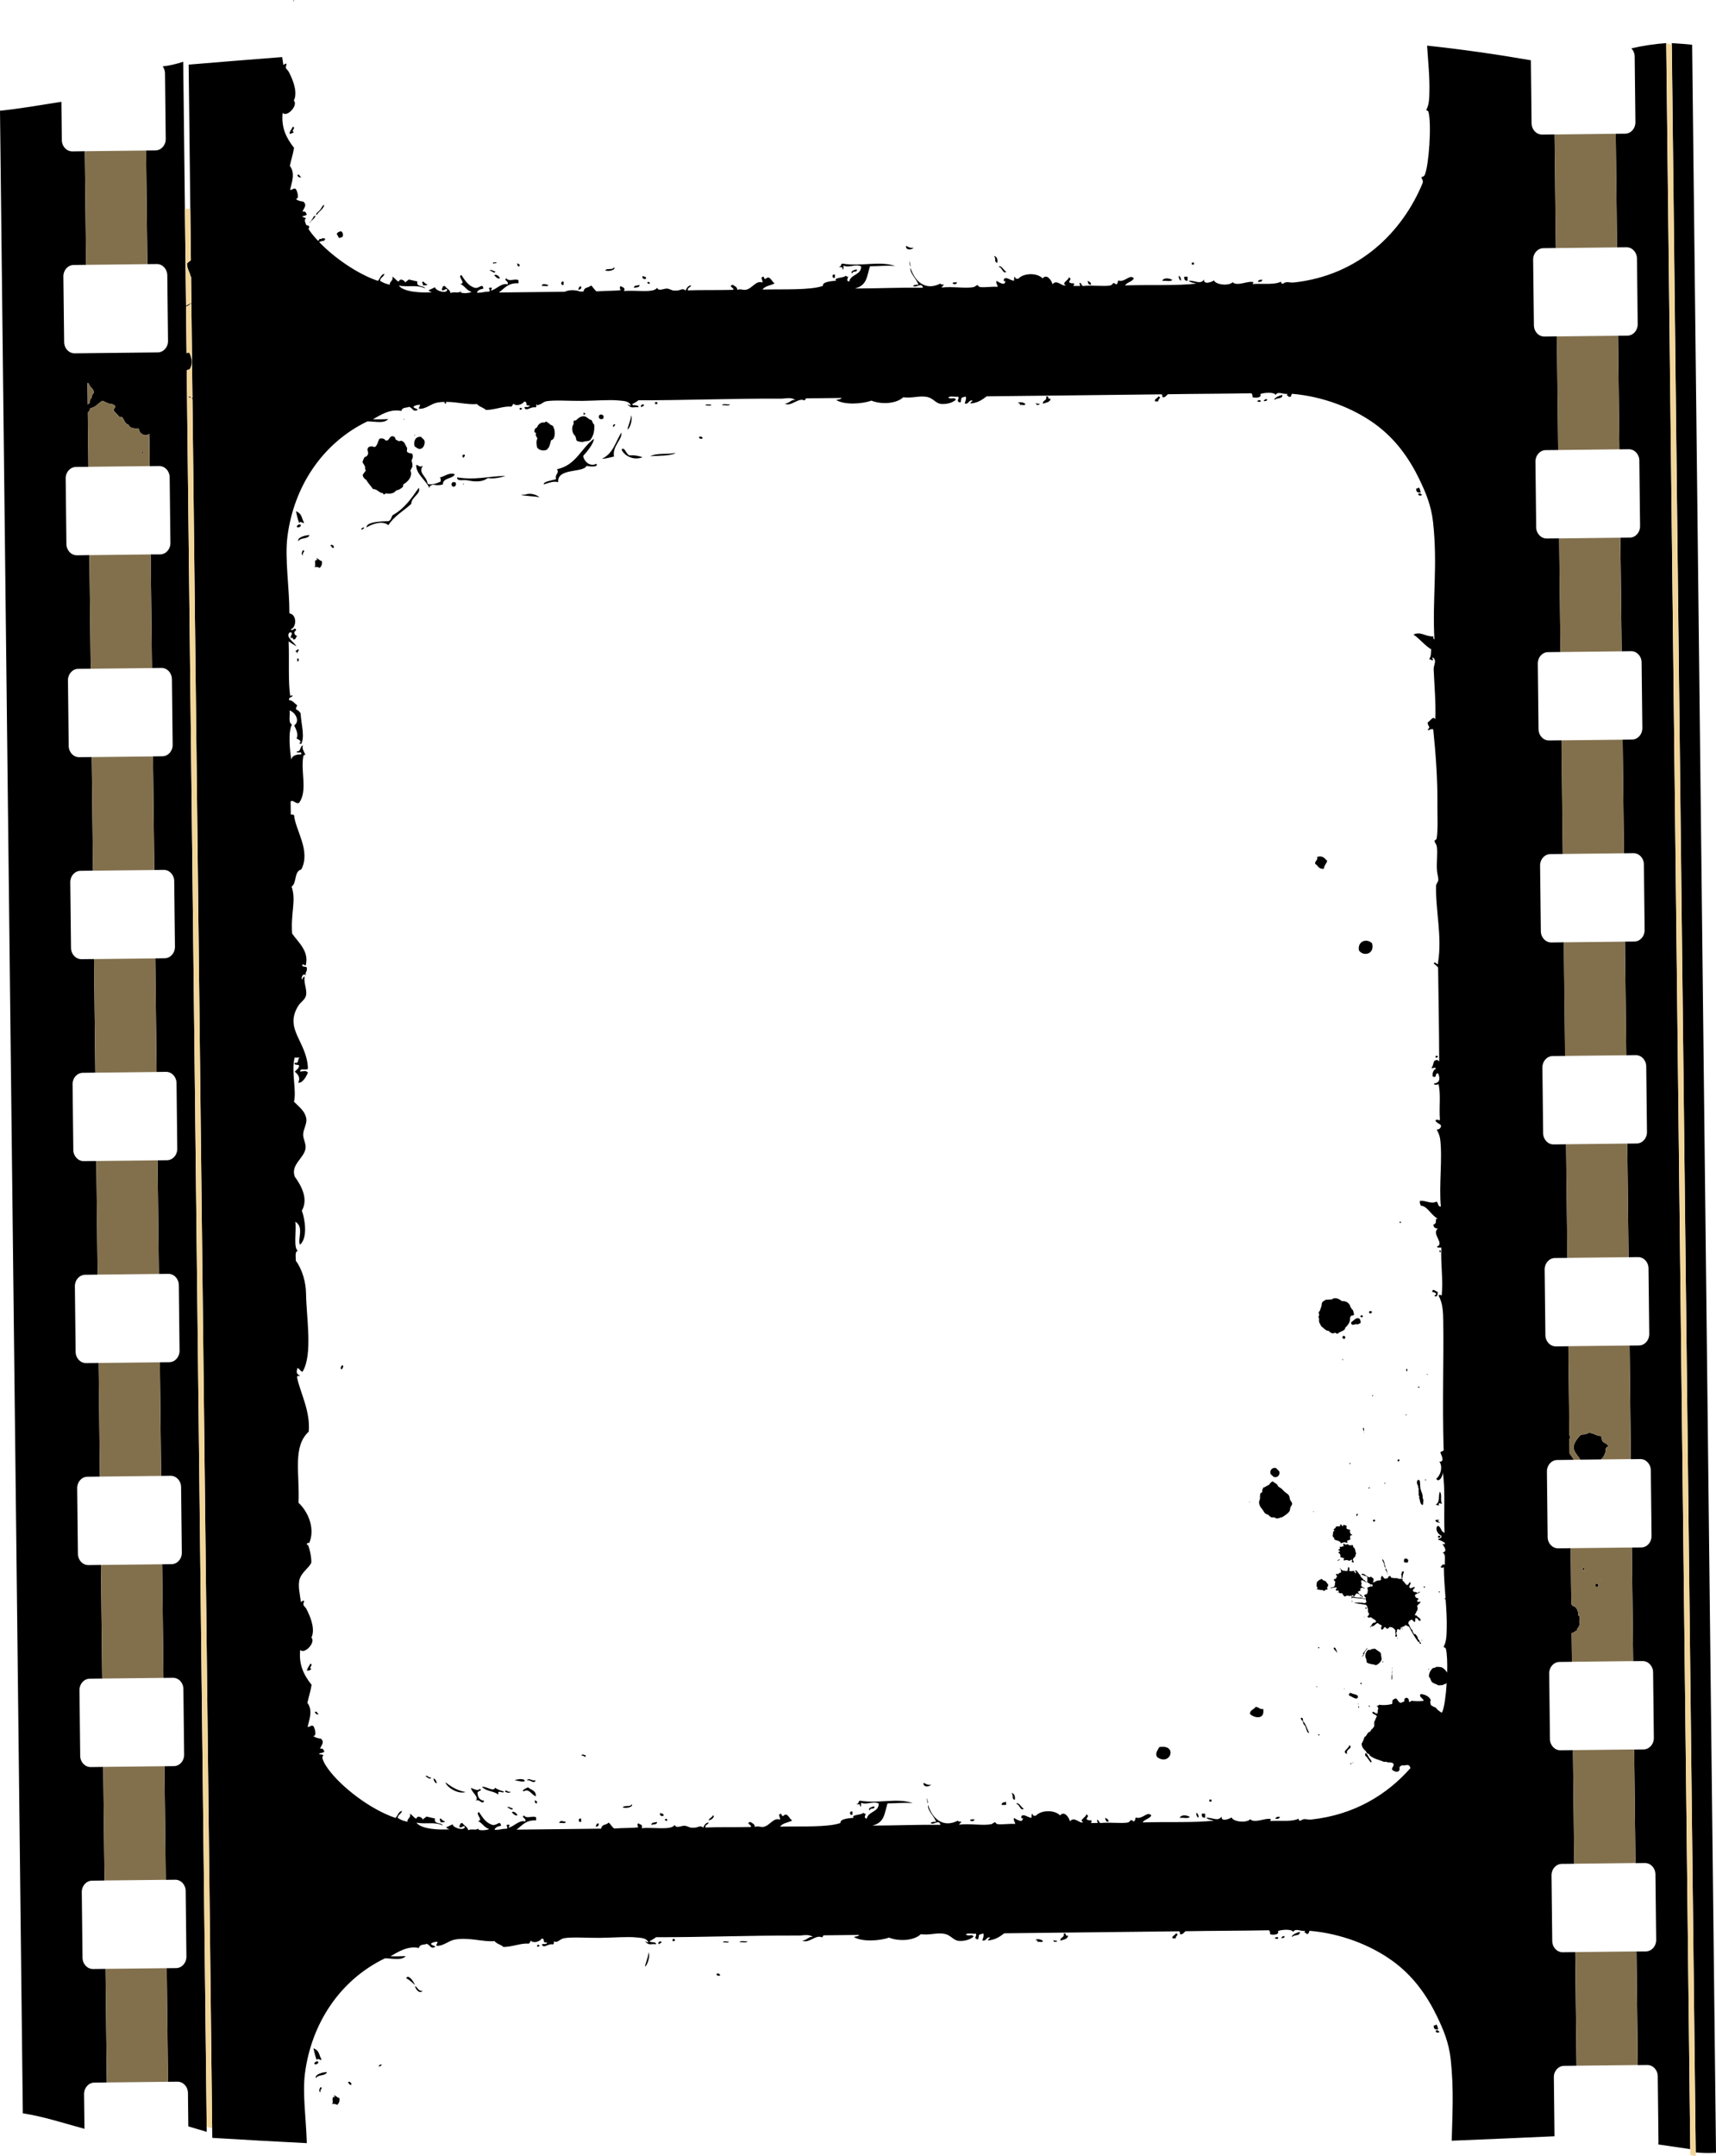 <?xml version="1.0" encoding="utf-8"?>
<svg version="1.1" id="Layer_1" xmlns="http://www.w3.org/2000/svg" xmlns:xlink="http://www.w3.org/1999/xlink" x="0px" y="0px"
	 width="55.729px" height="70px" viewBox="0 0 55.729 70" enable-background="new 0 0 55.729 70" xml:space="preserve">

	<path style="fill:none" d="M48.208,59.074c0,1.184-0.959,2.143-2.143,2.143H10.272c-1.183,0-2.142-0.959-2.142-2.143V13.58
		c0-1.183,0.959-2.143,2.142-2.143h35.793c1.183,0,2.143,0.959,2.143,2.143V59.074z" isFrame="true" changeable="0"/>
	<path style="fill:#000000" d="M21.016,9.182C21.162,9.294,21.099,9.077,21.016,9.182L21.016,9.182z M29.673,8.044c-0.128,0.021-0.173-0.036-0.25-0.062
		C29.407,8.141,29.614,8.112,29.673,8.044z M27.115,9.015c0-0.032-0.001-0.065-0.001-0.097C27.009,8.871,27.012,9.064,27.115,9.015z
		 M15.167,15.592c0.245,0.048,0.48,0.074,0.677-0.073c0.148,0.037,0.42-0.011,0.571-0.071c-0.596,0.018-0.969,0.146-1.57,0.051
		C14.834,15.638,15.059,15.571,15.167,15.592z M20.979,9.053c0.023-0.088-0.075-0.062-0.108-0.097
		C20.851,9.041,20.887,9.073,20.979,9.053z M20.768,9.25c-0.062,0.03-0.192,0.001-0.178,0.099
		C20.652,9.319,20.781,9.348,20.768,9.25z M13.6,15.837c-0.234,0.338-0.467,0.678-0.846,0.887c-0.051,0.063-0.05,0.17-0.141,0.196
		c-0.258,0.006-0.713,0.022-0.711,0.203c0.183-0.11,0.511-0.236,0.712-0.073c0.179-0.29,0.492-0.462,0.742-0.69
		C13.356,16.135,13.684,16.031,13.6,15.837z M14.274,15.505c0.053,0.005,0.033,0.078,0.037,0.129
		c-0.104,0.05-0.313,0.131-0.427,0.07c-0.018-0.246-0.325-0.345-0.15-0.583c-0.128,0.06-0.105-0.005-0.214-0.03
		c-0.025,0.29,0.324,0.505,0.437,0.774c-0.032-0.104,0.054-0.102,0.106-0.131c0.142,0.026,0.179,0.026,0.32-0.004
		c-0.004-0.229,0.312-0.173,0.389-0.329C14.613,15.315,14.423,15.477,14.274,15.505z M11.105,44.323
		c-0.01,0.02-0.087,0.126,0.001,0.13C11.117,44.432,11.194,44.327,11.105,44.323z M31.077,9.165
		c-0.053,0.006-0.132-0.01-0.143,0.034C30.982,9.24,31.068,9.241,31.077,9.165z M33.727,13.107
		c-0.058,0.003-0.156-0.052-0.071,0.001C33.623,13.188,33.86,13.115,33.727,13.107z M18.874,59.144c0-0.032,0-0.064-0.001-0.098
		C18.769,59,18.771,59.193,18.874,59.144z M29.572,8.629C29.492,8.256,29.554,8.728,29.572,8.629L29.572,8.629z M11.724,17.191
		c0.061,0.001,0.091-0.026,0.106-0.066C11.769,17.124,11.739,17.151,11.724,17.191z M16.401,58.165
		c0.022,0.02,0.17,0.075,0.179-0.001C16.491,58.207,16.43,58.07,16.401,58.165z M19.339,59.301c0.078,0.005,0.113-0.027,0.106-0.099
		C19.35,59.181,19.377,59.271,19.339,59.301z M19.598,56.959c0.038-0.001,0.065-0.002,0.087-0.002
		C19.618,56.959,19.531,56.961,19.598,56.959z M17.063,16.057c-0.469,0.017,0.454,0.059,0.465,0.093
		C17.431,16.06,17.222,15.993,17.063,16.057z M33.048,13.083c0.044,0.003,0.084,0.008,0.072,0.064
		c0.052-0.019,0.185,0.036,0.178-0.035C33.224,13.054,33.125,13.043,33.048,13.083z M18.939,14.802
		c0.136-0.147,0.34-0.403,0.351-0.556c-0.424,0.309-0.579,0.857-1.202,0.988c0.092,0.135-0.075,0.146-0.032,0.325
		c-0.129,0.036-0.438,0.082-0.391,0.167c0.139-0.045,0.326-0.119,0.463-0.07c-0.044-0.474,0.817-0.295,0.921-0.531
		c0.136,0.029,0.394,0.043,0.32-0.068C19.158,15.167,18.965,14.976,18.939,14.802z M23.095,13.131
		c-0.052,0.018-0.185-0.036-0.178,0.034C22.968,13.146,23.102,13.201,23.095,13.131z M22.786,14.174c-0.024,0-0.047,0-0.071,0
		c-0.055,0.081,0.122,0.094,0.107,0.031C22.8,14.204,22.779,14.202,22.786,14.174z M18.885,57c0.066-0.032,0.121,0.096,0.143-0.002
		C19.006,56.989,18.89,56.919,18.885,57z M23.273,13.161C23.099,13.174,23.557,13.141,23.273,13.161L23.273,13.161z M21.936,14.703
		c-0.203,0.056-0.592-0.005-0.82,0.106C21.394,14.799,21.868,14.793,21.936,14.703z M10.074,54.014
		c-0.028,0.082-0.096,0.129-0.104,0.229c0.067-0.005,0.119-0.022,0.143-0.066C9.993,54.167,10.204,54.034,10.074,54.014z
		 M10.235,55.572c-0.031,0.067,0.119,0.122,0.107,0.063C10.286,55.633,10.313,55.553,10.235,55.572z M15.509,58.208
		c-0.018-0.064,0.196-0.077,0.07-0.131c-0.063,0.089-0.215-0.016-0.286-0.029c0.031,0.157,0.292,0.299,0.147,0.42
		c0.123-0.101,0.217,0.157,0.286-0.003C15.584,58.445,15.513,58.358,15.509,58.208z M13.827,57.675
		c0.042,0.009,0.136,0.129,0.179,0.03C13.923,57.734,13.85,57.593,13.827,57.675z M14.471,57.863c0.015,0.14,0.391,0.4,0.646,0.317
		C14.843,58.128,14.645,58.006,14.471,57.863z M15.65,58.011c0.17,0.163,0.374,0.123,0.538,0.254c-0.052-0.197,0.16-0.01,0.177-0.1
		c-0.103-0.035-0.211-0.065-0.287-0.126C16.029,58.187,15.799,57.985,15.65,58.011z M14.077,57.737
		c0.013,0.076,0.038,0.14,0.109,0.161C14.173,57.823,14.147,57.759,14.077,57.737z M14.307,59.164
		c0.054-0.006,0.132,0.011,0.143-0.034c-0.073-0.009-0.096-0.063-0.144-0.096C14.248,59.099,14.31,59.076,14.307,59.164z
		 M23.452,13.159c0.074-0.02,0.235,0.038,0.25-0.035C23.627,13.144,23.466,13.086,23.452,13.159z M20.224,58.674
		c0.087,0.057,0.375-0.016,0.285-0.101C20.493,58.677,20.271,58.598,20.224,58.674z M16.479,58.684
		c0.053-0.001,0.147,0.119,0.178,0.03C16.612,58.708,16.481,58.623,16.479,58.684z M16.623,58.845
		c0.056,0.035,0.076,0.104,0.18,0.096C16.802,58.873,16.657,58.773,16.623,58.845z M17.367,58.447
		c0.004,0.051-0.003,0.112,0.073,0.097c0-0.021,0-0.043-0.001-0.065C17.403,58.479,17.396,58.453,17.367,58.447z M20.18,14.041
		c-0.189,0.304-0.275,0.699-0.633,0.852c0.152-0.003,0.261-0.046,0.392-0.069C19.885,14.465,20.215,14.277,20.18,14.041z
		 M18.161,59.185c0.063-0.02,0.21,0.036,0.214-0.035C18.295,59.136,18.18,59.078,18.161,59.185z M20.848,13.221
		c0-0.043,0.062-0.03,0.07-0.065C20.876,13.077,20.751,13.194,20.848,13.221z M20.393,13.941c0.084-0.086,0.159-0.35,0.102-0.456
		C20.497,13.635,20.341,13.958,20.393,13.941z M20.438,14.785c-0.119-0.057-0.154-0.296-0.252-0.192
		c0.081,0.199,0.38,0.368,0.681,0.252C20.749,14.802,20.617,14.771,20.438,14.785z M17.396,57.796
		c-0.115,0.039-0.221-0.097-0.285,0.003C17.244,57.772,17.341,57.945,17.396,57.796z M21.347,13.118c0-0.021,0-0.043-0.001-0.064
		c-0.024,0-0.048,0-0.071,0.001c0,0.021,0,0.043,0,0.064C21.299,13.119,21.323,13.118,21.347,13.118z M16.718,57.804
		c0.117,0,0.178,0.053,0.321,0.029C17.066,57.719,16.745,57.761,16.718,57.804z M17.149,58.027
		c-0.051,0.021-0.225,0.096-0.142,0.132c0.173-0.116,0.264,0.125,0.395,0.157C17.415,58.128,17.244,58.113,17.149,58.027z
		 M11.3,67.621c0.056,0.003,0.029,0.082,0.107,0.063C11.438,67.617,11.313,67.54,11.3,67.621z M13.476,64.477
		c0.019,0.094,0.132,0.269,0.251,0.16C13.575,64.648,13.571,64.52,13.476,64.477z M13.738,9.265c0.054-0.006,0.132,0.01,0.143-0.034
		c-0.072-0.009-0.096-0.064-0.144-0.096C13.679,9.2,13.741,9.176,13.738,9.265z M9.774,5.737C9.718,5.735,9.745,5.654,9.666,5.673
		C9.635,5.741,9.786,5.795,9.774,5.737z M10.435,66.851c-0.082-0.151-0.056-0.272-0.254-0.354c0.029,0.145,0.079,0.345,0.112,0.389
		C10.301,66.771,10.451,66.942,10.435,66.851z M10.223,67.015c0.032,0.025,0.102-0.021,0.106-0.033
		C10.379,66.857,10.151,66.96,10.223,67.015z M10.264,67.47c0.048-0.129,0.318-0.06,0.354-0.199
		C10.448,67.271,10.199,67.369,10.264,67.47z M10.841,68.048c0.022,0.001,0.042,0.004,0.036,0.031
		c-0.148-0.024-0.016,0.201-0.104,0.229c0.083-0.012,0.137,0.004,0.179,0.03c0.046-0.055,0.093-0.11,0.068-0.229
		C10.949,68.119,10.866,67.975,10.841,68.048z M10.41,67.76c-0.021,0.021-0.082,0.155,0.002,0.163
		C10.364,67.843,10.515,67.788,10.41,67.76z M9.631,21.308C9.831,21.317,9.515,21.302,9.631,21.308L9.631,21.308z M9.663,21.08
		c0,0.043-0.062,0.031-0.07,0.066c0.047,0,0.034,0.057,0.072,0.063C9.63,21.15,9.771,21.1,9.663,21.08z M9.695,17.571
		c0.048-0.128,0.319-0.059,0.354-0.198C9.879,17.373,9.631,17.47,9.695,17.571z M9.667,21.373c-0.032,0.006-0.016,0.18,0.037,0.064
		C9.712,21.417,9.688,21.369,9.667,21.373z M9.841,17.862c-0.021,0.021-0.082,0.155,0.002,0.163
		C9.795,17.944,9.946,17.888,9.841,17.862z M16.088,8.816c-0.045-0.006-0.176-0.092-0.179-0.03
		C15.962,8.784,16.057,8.904,16.088,8.816z M16.233,9.042c0-0.069-0.145-0.167-0.18-0.096C16.11,8.982,16.13,9.051,16.233,9.042z
		 M16.959,13.266C16.838,13.168,16.853,13.387,16.959,13.266L16.959,13.266z M10.731,17.722c0.056,0.002,0.028,0.082,0.107,0.063
		C10.87,17.718,10.745,17.641,10.731,17.722z M10.451,18.212c-0.071,0.008-0.154-0.137-0.179-0.063
		c0.022,0.001,0.043,0.004,0.036,0.031c-0.148-0.024-0.016,0.201-0.104,0.229c0.083-0.011,0.137,0.004,0.179,0.03
		C10.429,18.385,10.476,18.331,10.451,18.212z M19.94,8.674c-0.016,0.104-0.237,0.025-0.284,0.101
		C19.742,8.832,20.03,8.759,19.94,8.674z M18.877,9.304c-0.096-0.021-0.068,0.068-0.106,0.099
		C18.849,9.408,18.884,9.375,18.877,9.304z M17.806,9.251c-0.079-0.013-0.194-0.072-0.213,0.035
		C17.655,9.267,17.802,9.323,17.806,9.251z M18.305,9.246c0-0.033-0.001-0.065-0.001-0.098C18.2,9.101,18.202,9.294,18.305,9.246z
		 M46.705,34.301C46.583,34.204,46.598,34.422,46.705,34.301L46.705,34.301z M9.724,16.986c0.008-0.114,0.159,0.057,0.143-0.033
		C9.785,16.8,9.811,16.68,9.612,16.597C9.642,16.743,9.69,16.942,9.724,16.986z M16.871,8.644c0-0.021,0-0.043,0-0.064
		c-0.036,0-0.043-0.026-0.072-0.032C16.803,8.599,16.795,8.661,16.871,8.644z M9.654,17.117c0.032,0.024,0.102-0.021,0.107-0.033
		C9.81,16.958,9.583,17.062,9.654,17.117z M17.528,63.165C17.407,63.067,17.421,63.286,17.528,63.165L17.528,63.165z M41.421,59.05
		c0.082,0.007,0.135-0.01,0.143-0.067C41.482,58.975,41.429,58.993,41.421,59.05z M13.188,64.221
		c0.114,0.058,0.197,0.145,0.288,0.224C13.435,64.337,13.271,64.081,13.188,64.221z M43.82,56.651
		c0.014,0.104-0.281,0.22-0.068,0.293C43.677,56.779,43.966,56.773,43.82,56.651z M33.974,12.876
		c0.039,0.142-0.119,0.108-0.104,0.229c0.103-0.037,0.241-0.043,0.248-0.166C34.002,12.981,34.089,12.835,33.974,12.876z
		 M27.826,8.748c-0.077-0.001-0.245,0.078-0.141,0.131C27.666,8.776,27.861,8.865,27.826,8.748z M46.729,48.886
		c-0.012-0.132,0.012-0.073,0.106-0.065c-0.076-0.084,0.009-0.315-0.076-0.39c-0.06,0.166,0.025,0.317-0.138,0.424
		C46.67,48.853,46.7,48.87,46.729,48.886z M12.293,67.089c0.061,0.001,0.091-0.026,0.106-0.066
		C12.338,67.022,12.308,67.049,12.293,67.089z M46.775,49.861l-0.071,0.001c0,0.021,0,0.043,0.001,0.064
		C46.748,49.922,46.789,49.916,46.775,49.861z M46.734,49.406c-0.022-0.001-0.042-0.004-0.036-0.031
		c0.021-0.002,0.042-0.006,0.035-0.033c-0.036,0-0.072,0.001-0.107,0.001C46.577,49.44,46.845,49.455,46.734,49.406z M9.543,4.278
		C9.425,4.269,9.636,4.135,9.506,4.116C9.477,4.197,9.41,4.244,9.401,4.344C9.468,4.339,9.52,4.322,9.543,4.278z M46.58,42.067
		c0.077,0.071,0.126-0.024,0.105-0.132c-0.087-0.006-0.132-0.13-0.179,0.002C46.604,41.962,46.71,42,46.58,42.067z M21.417,63.121
		c0-0.044,0.062-0.031,0.07-0.066C21.445,62.976,21.319,63.092,21.417,63.121z M41.608,62.922c0.056-0.004,0.124,0.003,0.106-0.066
		C41.653,62.855,41.623,62.882,41.608,62.922z M46.635,65.724c-0.007,0.025-0.029,0.037-0.071,0.032
		c-0.015,0.103,0.033,0.146,0.144,0.129C46.688,65.828,46.688,65.75,46.635,65.724z M41.964,62.886
		c0.048-0.086,0.269-0.019,0.248-0.166C42.111,62.74,41.912,62.837,41.964,62.886z M50.795,67.069l0.404-0.005l-0.042-3.688
		l-0.404,0.005c-0.187,0.002-0.34-0.161-0.342-0.364l-0.024-2.133c-0.002-0.203,0.147-0.369,0.334-0.372l0.404-0.004l-0.042-3.688
		l-0.404,0.005c-0.187,0.002-0.34-0.161-0.343-0.364l-0.024-2.133c-0.002-0.203,0.147-0.37,0.334-0.372l0.404-0.005l-0.011-0.924
		c0.052-0.029,0.112-0.037,0.138-0.089c0.03,0.019,0.063-0.021,0.036-0.045c0.07-0.08,0.105-0.158,0.074-0.243
		c0.026-0.062,0.02-0.116,0.011-0.17c-0.015-0.012-0.019-0.025-0.043-0.035c0.008-0.118-0.04-0.289-0.19-0.309
		c0.003-0.037-0.034-0.033-0.032-0.07c-0.001-0.001-0.003-0.002-0.004-0.003l-0.021-1.8l-0.404,0.005
		c-0.187,0.002-0.34-0.161-0.343-0.364l-0.022-2.021l-0.001-0.111c-0.002-0.203,0.147-0.37,0.334-0.372l0.537-0.006
		c-0.023-0.049-0.055-0.096-0.089-0.142c-0.017-0.022-0.031-0.045-0.046-0.068l-0.005-0.465c0.027-0.041,0.027-0.09-0.001-0.122
		l-0.001-0.08c0.001-0.003,0.004-0.005,0.006-0.008c0-0.006-0.004-0.008-0.006-0.012l-0.032-2.79l-0.404,0.005
		c-0.187,0.002-0.34-0.161-0.343-0.364l-0.024-2.133c-0.002-0.203,0.147-0.37,0.334-0.372l0.404-0.005l-0.042-3.688l-0.403,0.005
		c-0.187,0.002-0.34-0.161-0.342-0.365l-0.024-2.132c-0.002-0.203,0.147-0.37,0.334-0.372l0.404-0.005l-0.042-3.688l-0.404,0.005
		c-0.187,0.002-0.34-0.161-0.343-0.364l-0.024-2.133c-0.003-0.203,0.147-0.37,0.334-0.372l0.404-0.005l-0.042-3.688l-0.404,0.004
		c-0.187,0.003-0.34-0.16-0.343-0.364l-0.024-2.133c-0.002-0.203,0.147-0.369,0.334-0.371l0.403-0.005l-0.042-3.688l-0.404,0.004
		c-0.187,0.002-0.34-0.161-0.343-0.363l-0.024-2.133c-0.002-0.204,0.147-0.371,0.334-0.373l0.404-0.004l-0.042-3.688l-0.404,0.005
		c-0.187,0.002-0.34-0.161-0.342-0.364l-0.025-2.133c-0.002-0.204,0.147-0.37,0.334-0.372l0.404-0.005l-0.042-3.688l-0.404,0.004
		c-0.187,0.002-0.34-0.161-0.343-0.364l-0.023-2.048c-1.113-0.193-2.235-0.354-3.37-0.475c0.032,0.503,0.087,1.013,0.075,1.497
		c-0.004,0.185-0.004,0.42-0.101,0.586C46.336,3.6,46.38,3.589,46.391,3.63c0.105,0.39,0.017,1.729-0.12,2.048
		c-0.012,0.03-0.053,0.069-0.106,0.066c0,0.077,0.063,0.095,0.038,0.195c-0.654,1.588-2.056,2.997-4.173,3.231
		c-0.174,0.019-0.234-0.055-0.356,0.037c-0.061,0.013-0.067-0.024-0.072-0.064c-0.194,0.106-0.558,0.061-0.855,0.075
		c-0.156,0.026,0.028-0.064-0.072-0.064c-0.146-0.037-0.517,0.152-0.642,0.007c-0.123,0.134-0.557,0.084-0.607-0.058
		c-0.045,0.039-0.347,0.165-0.321-0.029c-0.125,0.173-0.275,0.034-0.499,0.038c0.048,0.064,0.159,0.07,0.251,0.095
		c-0.617,0.075-1.541,0.033-2.318,0.059c0.059-0.108,0.235-0.113,0.283-0.231c-0.133-0.148-0.291,0.146-0.499,0.071
		c-0.04,0.03,0.003,0.073-0.07,0.131c-0.143-0.115-0.085,0.018-0.213,0.035c-0.219,0.029-0.548-0.013-0.821,0.009
		c-0.114,0.03-0.075-0.083-0.144-0.096c-0.053,0.015,0.015,0.042,0.001,0.098c-0.071,0.001-0.143,0.001-0.214,0.002
		c0.071-0.156-0.044-0.033-0.144-0.128c0.036-0.106,0.089-0.07-0.002-0.162c-0.007,0.105-0.266,0.203-0.104,0.261
		c-0.11,0.074-0.287-0.209-0.429-0.027c-0.035-0.131-0.188-0.354-0.323-0.191c-0.187-0.195-0.628-0.17-0.785,0.009
		c-0.072,0.012-0.112-0.005-0.108-0.063c-0.048,0.011-0.028,0.082-0.034,0.13C32.809,9.107,32.7,8.983,32.61,9.05
		c-0.058,0.155,0.133,0.034,0.037,0.097c-0.018,0.151-0.231-0.004-0.286-0.029c-0.024,0.099,0.038,0.118,0.038,0.194
		c-0.19-0.015-0.403,0.027-0.571,0.007c-0.042-0.005-0.082-0.064-0.072-0.064c-0.047,0-0.095,0.059-0.142,0.067
		c-0.283,0.051-0.636-0.028-1.035,0.012c0.012-0.043,0.062-0.052,0.07-0.098c-0.05,0.003-0.101,0.006-0.107-0.031
		c-0.516,0.266-0.858-0.115-0.969-0.509c-0.042,0.171,0.199,0.361,0.256,0.549c-0.083-0.009-0.137,0.006-0.178,0.034
		c0.094,0.094,0.273-0.137,0.322,0.062c-0.769-0.009-1.336,0.022-2.211,0.025c0.399-0.103,0.385-0.379,0.491-0.721
		c0.345-0.002,0.503-0.032,0.82-0.009c-0.518-0.177-1.104,0.025-1.713-0.078c-0.068,0.004-0.024,0.107-0.106,0.099
		c0.012,0.056,0.123-0.044,0.108,0.096c0.048-0.011,0.028-0.082,0.034-0.13c0.17,0.083,0.391-0.065,0.571,0.026
		c0.007,0.285-0.344,0.251-0.387,0.492c-0.112-0.021-0.047-0.086-0.038-0.162c-0.041,0.006-0.063-0.006-0.071-0.032
		c-0.051,0.084-0.416,0.058-0.319,0.166c-0.098,0.014-0.454,0.021-0.426,0.167c-0.393,0.147-1.301,0.104-1.961,0.12
		c0.073-0.118,0.265-0.129,0.39-0.199c-0.096-0.069-0.123-0.192-0.216-0.192c-0.053,0-0.092,0.127-0.143-0.031
		c-0.129,0.031-0.021,0.096-0.034,0.195c-0.213-0.082-0.324,0.19-0.533,0.233c-0.105,0.022-0.171-0.039-0.285,0.003
		c-0.003-0.095-0.083-0.12-0.145-0.161C23.612,9.283,23.9,9.375,23.801,9.41c-0.514,0.014-1.042,0-1.462,0.017
		c-0.018-0.101,0.095-0.087,0.105-0.164c-0.106,0.013-0.141,0.089-0.177,0.165c-0.149-0.098-0.115,0.025-0.393,0.004
		c-0.058-0.004-0.133-0.058-0.214-0.063c-0.099-0.006-0.271,0.103-0.322-0.029c-0.095,0.187-0.706,0.068-1.069,0.11
		c0.047-0.132-0.065-0.115-0.109-0.162c-0.055,0.03-0.018,0.12,0.001,0.13c-0.188,0.031-0.468,0.016-0.785,0.042
		c-0.077-0.048-0.11-0.137-0.181-0.192c-0.114,0.104-0.204,0.03-0.247,0.197c-0.034,0-0.067,0.001-0.101,0.001
		c-0.148-0.05-0.306-0.062-0.458-0.014c-0.017,0.005-0.032,0.013-0.047,0.02c-0.714,0.008-1.428,0.017-2.141,0.024
		c0.181-0.128,0.292-0.319,0.639-0.299c0-0.033,0-0.065-0.001-0.097c-0.103-0.073-0.298,0.062-0.393-0.061
		c-0.115,0.057,0.094,0.083,0.038,0.194c-0.186-0.059-0.352,0.152-0.533,0.201c-0.008-0.056,0.06-0.085-0.001-0.097
		c-0.158-0.003,0.018,0.091-0.07,0.13c-0.206,0.005-0.168,0.037-0.392,0.037c0.03-0.108,0.167-0.121,0.212-0.132
		c-0.031-0.203-0.13,0.009-0.285-0.029c-0.219-0.07-0.318-0.251-0.434-0.417c-0.136,0.061,0.172,0.271-0.032,0.292
		c0.146,0.061,0.199,0.209,0.36,0.256c-0.03,0.052-0.451,0.073-0.321-0.029c-0.112,0.1-0.214,0.008-0.356,0.069
		c-0.017-0.115-0.13-0.141-0.181-0.225c-0.096-0.021-0.068,0.068-0.106,0.099c0.024,0.118,0.166-0.078,0.179,0.03
		c-0.036,0.127-0.386,0.022-0.394-0.093c-0.072,0.032-0.141,0.068-0.213,0.1c0.026,0.03,0.066,0.048,0.108,0.064
		c-0.313,0.018-0.898,0.005-1.073-0.215c0.349,0.056,0.563-0.04,0.857,0.088c-0.048-0.109-0.302-0.025-0.253-0.225
		c-0.1-0.017-0.186-0.045-0.286-0.062c-0.023,0.044-0.091,0.049-0.104,0.103c-0.018-0.068-0.175-0.166-0.216-0.035
		c-0.095-0.033-0.122-0.127-0.216-0.16c0.07,0.117-0.11,0.17-0.068,0.261c-0.165-0.04-0.179-0.044-0.322-0.126
		c0.005-0.113,0.125-0.125,0.139-0.229c-0.126,0.026-0.132,0.161-0.211,0.229c-0.651-0.218-1.409-0.741-1.908-1.261
		c0.044-0.019,0.093-0.036,0.158-0.04c0.014-0.022,0.039-0.033,0.041-0.068c-0.026-0.005-0.046-0.005-0.083-0.021
		c-0.033,0.034-0.054,0.036-0.104,0.024c-0.001,0.032-0.023,0.052-0.049,0.067c-0.094-0.101-0.179-0.201-0.25-0.299
		c-0.017-0.023-0.039-0.056-0.062-0.092c0.012-0.011,0.023-0.023,0.027-0.043C10.048,7.326,10,7.315,9.954,7.315
		C9.905,7.218,9.875,7.123,9.932,7.1C9.929,7.065,9.89,7.064,9.853,7.061c0.001-0.008,0.003-0.013,0.002-0.022
		C9.831,7.033,9.812,7.032,9.794,7.033C9.866,6.996,9.87,7.026,9.966,6.969c-0.032-0.047-0.03-0.125-0.144-0.095
		c0.047-0.125,0.16-0.208,0.032-0.326c-0.045-0.011-0.183-0.02-0.25-0.094C9.724,6.48,9.667,6.21,9.6,6.129
		C9.499,6.103,9.508,6.175,9.422,6.163c0.041-0.215,0.183-0.532-0.009-0.779c0.042-0.199,0.104-0.379,0.136-0.586
		c-0.259-0.325-0.418-0.66-0.37-1.133c0.137,0.144,0.462-0.198,0.388-0.362c-0.013-0.027-0.021-0.04-0.027-0.045
		C9.547,3.253,9.556,3.24,9.567,3.206C9.66,2.92,9.482,2.533,9.378,2.331c-0.042-0.082-0.14-0.098-0.074-0.227
		c-0.005-0.115-0.117,0.07-0.107-0.031c-0.01-0.074-0.022-0.147-0.033-0.22C8.152,1.931,7.14,2.013,6.127,2.098l0.07,6.135
		C6.196,8.235,6.194,8.235,6.193,8.238c0.001,0,0.003,0,0.004,0.001l0.002,0.201c-0.004,0.007-0.01,0.015-0.014,0.022
		c-0.041,0.027-0.08,0.056-0.112,0.091c0.001,0.185,0.088,0.272,0.118,0.425c0.004,0.004,0.01,0.007,0.015,0.011l0.01,0.847
		C6.153,9.863,6.091,9.89,6.041,9.929L5.95,2.005c-0.21,0.068-0.431,0.126-0.666,0.15c0.045,0.062,0.073,0.139,0.074,0.224
		l0.024,2.132c0.002,0.204-0.146,0.37-0.334,0.372L4.743,4.887l0.042,3.688L5.09,8.572c0.188-0.002,0.34,0.161,0.343,0.364
		l0.023,2.041l0.001,0.092c0.002,0.203-0.146,0.37-0.334,0.372L2.538,11.47l-0.112,0.001c-0.187,0.002-0.341-0.161-0.343-0.364
		L2.058,8.975c-0.002-0.204,0.147-0.37,0.334-0.372l0.404-0.005L2.754,4.91L2.351,4.915C2.164,4.917,2.01,4.754,2.008,4.55
		L1.994,3.305C1.329,3.411,0.665,3.525,0,3.596L0.741,68.61c0.683,0.105,1.343,0.325,2.002,0.503L2.73,67.985
		c-0.002-0.203,0.147-0.37,0.334-0.372l0.404-0.005L3.427,63.92l-0.404,0.005c-0.187,0.002-0.34-0.161-0.343-0.364l-0.024-2.133
		c-0.002-0.203,0.148-0.369,0.334-0.371l0.404-0.005l-0.042-3.688l-0.404,0.005c-0.187,0.002-0.341-0.161-0.343-0.364l-0.024-2.133
		c-0.002-0.203,0.147-0.37,0.334-0.372l0.404-0.005l-0.042-3.688l-0.404,0.005c-0.187,0.002-0.34-0.161-0.343-0.364l-0.024-2.133
		c-0.002-0.203,0.147-0.37,0.334-0.372l0.404-0.005L3.203,44.25l-0.404,0.005c-0.187,0.002-0.341-0.161-0.343-0.364l-0.024-2.133
		c-0.002-0.203,0.147-0.37,0.334-0.372l0.404-0.005l-0.042-3.688l-0.404,0.004c-0.187,0.003-0.34-0.16-0.343-0.363l-0.024-2.133
		c-0.002-0.204,0.147-0.37,0.334-0.372l0.404-0.005l-0.042-3.688l-0.404,0.004c-0.187,0.003-0.34-0.16-0.343-0.363l-0.024-2.133
		c-0.002-0.204,0.147-0.37,0.334-0.372l0.404-0.005l-0.042-3.688l-0.404,0.004c-0.187,0.003-0.34-0.16-0.343-0.364l-0.024-2.133
		c-0.002-0.203,0.147-0.369,0.334-0.371l0.404-0.005l-0.042-3.688L2.5,18.028c-0.187,0.003-0.34-0.161-0.343-0.363l-0.024-2.133
		c-0.002-0.204,0.147-0.37,0.334-0.372l0.404-0.004l-0.02-1.759c0.038-0.03,0.066-0.083,0.085-0.145
		c0.177-0.03,0.254-0.167,0.39-0.24c0.071,0.019,0.153,0.084,0.249,0.098c0.086,0.012,0.15,0.02,0.167,0.099
		c-0.019,0.035-0.045,0.063-0.05,0.113c0.05,0.088,0.136,0.136,0.188,0.222c0.027,0,0.055,0,0.083-0.001
		c0.075,0.076,0.087,0.222,0.209,0.245c0.05,0.129,0.197,0.125,0.332,0.12c0.021,0.199,0.234,0.276,0.346,0.176l0.012,1.049
		l0.305-0.003c0.188-0.002,0.34,0.161,0.343,0.364l0.024,2.133c0.002,0.203-0.146,0.37-0.334,0.372L4.893,18l0.042,3.688
		l0.305-0.004c0.188-0.002,0.34,0.161,0.343,0.364l0.024,2.133c0.002,0.203-0.146,0.37-0.334,0.372l-0.305,0.004l0.042,3.688
		l0.306-0.004c0.187-0.002,0.34,0.161,0.342,0.364l0.024,2.133c0.002,0.203-0.147,0.37-0.334,0.372l-0.305,0.004l0.042,3.688
		l0.305-0.004c0.188-0.002,0.34,0.161,0.343,0.364l0.024,2.133c0.002,0.204-0.147,0.37-0.334,0.372l-0.306,0.004l0.042,3.688
		l0.306-0.003c0.187-0.003,0.34,0.16,0.342,0.364l0.024,2.132c0.002,0.204-0.147,0.37-0.334,0.372l-0.306,0.004l0.042,3.688
		l0.306-0.004c0.187-0.002,0.34,0.161,0.342,0.365l0.024,2.132c0.002,0.204-0.146,0.37-0.334,0.372l-0.305,0.004l0.042,3.688
		l0.306-0.003c0.187-0.003,0.34,0.16,0.342,0.364l0.024,2.133c0.002,0.203-0.147,0.369-0.334,0.371l-0.306,0.004l0.042,3.688
		l0.306-0.004c0.187-0.002,0.34,0.16,0.342,0.364l0.024,2.133c0.002,0.203-0.147,0.369-0.334,0.372l-0.306,0.003l0.042,3.688
		l0.305-0.003c0.188-0.003,0.34,0.161,0.343,0.364l0.012,1.087l0.598,0.177L6.064,12.024C6.087,12.01,6.111,12,6.143,12
		c0.127-0.12,0.099-0.395,0.004-0.55c-0.042-0.008-0.07,0.002-0.088,0.023L6.041,9.958c0.065-0.029,0.121-0.067,0.174-0.109
		l0.035,3.073c-0.011-0.005-0.021-0.01-0.035-0.013c0.01,0.018,0.022,0.034,0.035,0.047l0.644,56.451
		c1.026,0.063,2.05,0.119,3.07,0.171c-0.022-0.783-0.145-1.612-0.06-2.267c0.209-1.607,1.124-3.022,2.598-3.733
		c0.278,0.003,0.525,0.08,0.677-0.072c-0.091,0.001-0.265,0.015-0.5,0.006c0.242-0.136,0.561-0.349,0.925-0.271
		c0.032-0.136,0.185-0.095,0.248-0.133c0.126,0.025,0.124,0.191,0.287,0.094c-0.035-0.043-0.121-0.04-0.144-0.096
		c0.043-0.047,0.122-0.063,0.213-0.067c0.005,0.058-0.043,0.069-0.035,0.131c0.224,0.021,0.383-0.163,0.604-0.202
		c0.457-0.08,0.912,0.085,1.285,0.051c0.066,0.092,0.21,0.11,0.288,0.191c0.309-0.005,0.583-0.136,0.819-0.107
		c0.033-0.023,0.053-0.06,0.07-0.098c0.1,0.099,0.295,0.023,0.356-0.069c0.139,0.012-0.023,0.146,0.18,0.128
		c-0.057,0.096-0.113,0.014-0.178,0.066c0.064,0.148,0.197-0.041,0.357-0.004c0.042-0.005,0.03-0.059,0.035-0.098
		c0.12,0.062,0.194-0.078,0.32-0.101c0.262-0.049,0.742-0.009,1.177-0.014c0.428-0.005,0.89-0.044,1.178-0.014
		c0.161,0.018,0.329,0.013,0.394,0.158c-0.057,0.01-0.062-0.03-0.107-0.031c0.128,0.154,0.186,0.072,0.357,0.094
		c-0.002-0.097-0.169-0.04-0.215-0.096c0.074-0.041,0.149-0.081,0.212-0.132c1.435,0.005,3.073-0.061,4.637-0.053
		c0.144,0,0.352-0.063,0.465,0.06c-0.116-0.072-0.201,0.105-0.355,0.102c0.217,0.111,0.436-0.204,0.641-0.104
		c0.039-0.009,0.023-0.065,0.071-0.066c0.38-0.004,0.761-0.009,1.142-0.013c-0.03,0.049-0.114,0.048-0.178,0.067
		c0.261,0.162,0.833,0.131,1.142,0.02c0.325,0.13,0.812,0.102,1.034-0.11c0.314,0.038,0.529-0.063,0.784-0.009
		c0.182,0.038,0.277,0.204,0.431,0.223c0.145,0.018,0.365-0.015,0.498-0.136c-0.05-0.095-0.13-0.002-0.25-0.062
		c0.037-0.074,0.224-0.016,0.321-0.036c0.062,0.077-0.104,0.145,0.073,0.193c0.063-0.159-0.034-0.147,0.176-0.196
		c0.022,0.105-0.022,0.151-0.033,0.228c0.148,0.024,0.107-0.119,0.249-0.101c-0.012,0.043-0.063,0.052-0.07,0.099
		c0.246-0.018,0.389-0.126,0.533-0.233c1.891-0.019,3.688-0.044,5.636-0.064c0.076-0.016,0.068,0.046,0.072,0.097
		c0.104,0.007,0.123-0.063,0.177-0.1c0.89-0.016,1.937-0.015,2.711-0.031c0.028,0.028,0.039,0.073,0.037,0.13
		c0.144,0.036,0.312-0.003,0.249-0.101c0.088-0.048,0.462-0.081,0.5,0.027c0.07-0.137,0.234-0.013,0.393-0.037
		c-0.07,0.075,0.009,0.036,0.037,0.097c0.096,0.022,0.068-0.067,0.106-0.099c1.005,0.087,1.971,0.459,2.687,0.977
		c0.669,0.482,1.118,1.119,1.448,1.803c0.196,0.406,0.384,0.839,0.444,1.392c0.107,0.989,0.053,1.797,0.033,2.643
		c1.113-0.045,2.225-0.093,3.338-0.144l-0.021-1.913C50.458,67.238,50.608,67.071,50.795,67.069z M2.983,12.846
		c-0.006,0.015,0.009,0.031,0,0.056c-0.006,0.02-0.043,0.037-0.05,0.057c-0.015,0.041-0.007,0.09-0.02,0.112
		c-0.015,0.028-0.053,0.041-0.065,0.066L2.84,12.431c0.012,0.01,0.025,0.019,0.046,0.023c0.029,0.13,0.167,0.162,0.158,0.29
		C3.042,12.772,3.001,12.807,2.983,12.846z M46.84,55.578c-0.002,0.005-0.006,0.011-0.011,0.018c-0.006,0-0.013,0.001-0.021,0
		c-0.08-0.052-0.153-0.105-0.173-0.155c-0.051-0.015-0.106-0.044-0.163-0.081c-0.015-0.055-0.041-0.105-0.007-0.156
		c-0.024-0.119-0.199-0.203-0.327-0.205c-0.079,0.088,0.084,0.135,0.098,0.219c-0.13,0.019-0.267,0.012-0.405,0
		c-0.019,0.03-0.043,0.041-0.074,0.031c0.015-0.1-0.075-0.187-0.152-0.083c0.021,0.026-0.01,0.044-0.004,0.083
		c-0.059-0.005-0.083,0.049-0.136,0.026c-0.06-0.024-0.083-0.127-0.139-0.135c-0.04,0.012-0.077,0.03-0.107,0.071
		c0,0.041,0.006,0.074-0.011,0.11c-0.133,0.034-0.272,0.046-0.42,0.025c-0.015,0.02-0.036,0.016-0.047,0.048
		c-0.004-0.017-0.026-0.025-0.035-0.005c0.038,0.014,0.055,0.05,0.054,0.109c0-0.002-0.014,0.001-0.015,0.008
		c-0.003,0.036,0.007,0.094-0.016,0.118c-0.012,0.003-0.022,0.012-0.035,0.012c-0.041-0.027-0.09-0.087-0.129-0.044
		c0.011,0.071,0.13,0.065,0.15,0.133c-0.041,0.05-0.038,0.108-0.084,0.169c0.026,0.014-0.001,0.006-0.004,0.022
		c0.004,0.052,0.01,0.111-0.01,0.154c-0.006,0.011-0.04,0.036-0.043,0.041c-0.005,0.007,0.004,0.015-0.004,0.022
		c-0.013,0.01-0.028,0.004-0.039,0.019c-0.01,0.014-0.013,0.043-0.023,0.054c-0.018,0.02-0.049,0.022-0.071,0.041
		c-0.047,0.043-0.059,0.123-0.124,0.146c-0.024,0.064-0.045,0.146-0.093,0.214c-0.001,0.071,0.041,0.174,0.138,0.243
		c0.003,0.021,0.028,0.038,0.028,0.06c0.023,0.022,0.064,0.026,0.088,0.053c0.01,0.011,0.002,0.024,0.016,0.035
		c0.138,0.111,0.324,0.142,0.465,0.205c0.018-0.002,0.035-0.005,0.052-0.011c0.085,0.053,0.171-0.002,0.233,0.056
		c0.07,0.066-0.057,0.131-0.027,0.212c0.086,0.062,0.185,0.095,0.231,0.014c0.018-0.031-0.005-0.085,0.016-0.117
		c0.021-0.033,0.049-0.021,0.075-0.049c0.089,0.031,0.159-0.039,0.231,0.014c0.017,0.012,0.022,0.049,0.039,0.074
		c0,0.001,0.003,0.001,0.004,0.002c-0.763,0.87-1.833,1.52-3.209,1.672c-0.174,0.019-0.234-0.056-0.356,0.036
		c-0.061,0.013-0.068-0.024-0.072-0.063c-0.194,0.105-0.558,0.061-0.855,0.074c-0.156,0.025,0.028-0.064-0.072-0.064
		c-0.145-0.036-0.517,0.152-0.642,0.008c-0.123,0.135-0.557,0.084-0.607-0.058c-0.045,0.038-0.348,0.164-0.322-0.029
		c-0.125,0.173-0.275,0.034-0.499,0.038c0.048,0.064,0.159,0.07,0.251,0.095c-0.617,0.075-1.542,0.033-2.318,0.059
		c0.058-0.108,0.234-0.112,0.282-0.23c-0.133-0.148-0.291,0.146-0.499,0.07c-0.04,0.03,0.003,0.073-0.07,0.131
		c-0.143-0.115-0.085,0.019-0.214,0.035c-0.218,0.029-0.548-0.013-0.82,0.009c-0.114,0.03-0.075-0.083-0.144-0.095
		c-0.053,0.015,0.014,0.041,0.001,0.097c-0.071,0.001-0.143,0.002-0.214,0.003c0.072-0.157-0.044-0.033-0.144-0.129
		c0.035-0.105,0.089-0.069-0.002-0.162c-0.007,0.106-0.267,0.203-0.104,0.261c-0.11,0.074-0.287-0.209-0.429-0.026
		c-0.036-0.131-0.188-0.354-0.324-0.192c-0.186-0.194-0.628-0.17-0.785,0.009c-0.071,0.013-0.112-0.005-0.107-0.063
		c-0.048,0.011-0.029,0.082-0.034,0.131c-0.123-0.004-0.232-0.129-0.322-0.062c-0.058,0.155,0.133,0.034,0.037,0.097
		c-0.018,0.151-0.231-0.004-0.286-0.029c-0.025,0.101,0.038,0.118,0.038,0.195c-0.189-0.016-0.403,0.026-0.57,0.006
		c-0.042-0.005-0.083-0.063-0.072-0.063c-0.047,0-0.095,0.058-0.142,0.066c-0.282,0.052-0.635-0.028-1.035,0.012
		c0.012-0.043,0.062-0.052,0.07-0.099c-0.05,0.004-0.101,0.007-0.107-0.031c-0.516,0.266-0.858-0.114-0.969-0.509
		c-0.042,0.172,0.2,0.361,0.256,0.55c-0.083-0.01-0.137,0.006-0.178,0.034c0.094,0.095,0.272-0.137,0.322,0.062
		c-0.769-0.009-1.336,0.021-2.211,0.025c0.399-0.103,0.385-0.379,0.491-0.721c0.345-0.003,0.502-0.032,0.82-0.01
		c-0.518-0.177-1.104,0.025-1.713-0.077c-0.068,0.004-0.024,0.107-0.106,0.099c0.012,0.056,0.124-0.044,0.108,0.096
		c0.048-0.011,0.028-0.082,0.034-0.13c0.17,0.083,0.391-0.065,0.571,0.025c0.008,0.286-0.344,0.251-0.386,0.492
		c-0.112-0.021-0.048-0.086-0.038-0.162c-0.041,0.006-0.063-0.006-0.071-0.032c-0.051,0.085-0.416,0.058-0.319,0.167
		c-0.099,0.013-0.455,0.021-0.426,0.167c-0.393,0.147-1.301,0.104-1.961,0.12c0.072-0.118,0.264-0.13,0.39-0.199
		c-0.096-0.07-0.123-0.192-0.216-0.193c-0.053,0-0.092,0.127-0.143-0.03c-0.129,0.031-0.021,0.096-0.034,0.195
		c-0.212-0.082-0.324,0.189-0.532,0.233c-0.105,0.021-0.171-0.039-0.286,0.003c-0.003-0.095-0.083-0.119-0.145-0.161
		c-0.187,0.036,0.101,0.128,0.002,0.163c-0.514,0.014-1.043-0.001-1.462,0.017c-0.018-0.102,0.095-0.087,0.105-0.164
		c-0.106,0.013-0.141,0.089-0.176,0.165c-0.149-0.099-0.115,0.025-0.393,0.004c-0.058-0.004-0.133-0.058-0.215-0.062
		c-0.099-0.007-0.27,0.103-0.321-0.029c-0.095,0.188-0.706,0.068-1.069,0.109c0.047-0.132-0.065-0.114-0.109-0.161
		c-0.055,0.03-0.018,0.12,0.001,0.13c-0.188,0.031-0.468,0.016-0.784,0.041c-0.077-0.048-0.111-0.137-0.181-0.192
		c-0.114,0.104-0.204,0.031-0.248,0.197c-0.916,0.011-1.832,0.021-2.747,0.031c0.181-0.128,0.292-0.318,0.639-0.3
		c0-0.032,0-0.064-0.001-0.097c-0.103-0.073-0.298,0.062-0.394-0.061c-0.115,0.058,0.094,0.084,0.039,0.194
		c-0.186-0.06-0.352,0.152-0.533,0.201c-0.008-0.056,0.06-0.085-0.001-0.098c-0.158-0.003,0.018,0.092-0.07,0.131
		c-0.206,0.005-0.169,0.037-0.392,0.037c0.03-0.108,0.167-0.121,0.212-0.133c-0.031-0.202-0.13,0.01-0.286-0.029
		c-0.219-0.07-0.318-0.251-0.433-0.417c-0.137,0.062,0.172,0.271-0.033,0.293c0.146,0.061,0.199,0.209,0.36,0.255
		c-0.03,0.053-0.451,0.074-0.321-0.028c-0.112,0.101-0.214,0.008-0.356,0.069c-0.017-0.115-0.131-0.141-0.181-0.226
		c-0.096-0.021-0.068,0.067-0.106,0.099c0.024,0.117,0.166-0.077,0.179,0.03c-0.037,0.127-0.386,0.022-0.394-0.093
		c-0.073,0.032-0.141,0.068-0.213,0.1c0.027,0.03,0.066,0.049,0.108,0.064c-0.313,0.018-0.898,0.005-1.073-0.216
		c0.349,0.056,0.564-0.039,0.857,0.088c-0.048-0.108-0.302-0.024-0.253-0.225c-0.1-0.017-0.186-0.046-0.285-0.062
		c-0.023,0.045-0.091,0.05-0.104,0.104c-0.018-0.067-0.175-0.167-0.217-0.035c-0.094-0.032-0.122-0.127-0.216-0.16
		c0.071,0.117-0.11,0.17-0.068,0.261c-0.165-0.04-0.179-0.044-0.322-0.126c0.005-0.113,0.125-0.125,0.14-0.229
		c-0.126,0.026-0.132,0.16-0.212,0.229c-0.793-0.266-1.746-0.983-2.194-1.6c-0.074-0.102-0.25-0.378-0.148-0.42
		c-0.006-0.061-0.121-0.019-0.143-0.063c0.077-0.042,0.079-0.009,0.178-0.067c-0.032-0.047-0.03-0.125-0.144-0.096
		c0.046-0.124,0.159-0.208,0.032-0.325c-0.045-0.012-0.183-0.021-0.251-0.095c0.12,0.026,0.063-0.242-0.003-0.324
		c-0.101-0.026-0.092,0.046-0.178,0.034c0.041-0.215,0.182-0.532-0.009-0.779c0.042-0.199,0.104-0.379,0.136-0.586
		c-0.259-0.325-0.419-0.66-0.37-1.133c0.137,0.144,0.462-0.198,0.389-0.362c-0.013-0.027-0.021-0.04-0.027-0.046
		c0.006-0.004,0.015-0.018,0.026-0.052c0.092-0.285-0.084-0.673-0.189-0.875c-0.042-0.082-0.14-0.098-0.074-0.227
		c-0.005-0.115-0.117,0.07-0.107-0.031c-0.033-0.242-0.091-0.483-0.043-0.682c0.058-0.238,0.315-0.39,0.386-0.557
		c0.013-0.209-0.091-0.575-0.114-0.583c-0.103,0.019,0.053-0.127,0.035-0.033c0.226-0.484-0.032-1.049-0.336-1.328
		c0.04-0.971-0.199-1.822,0.331-2.31c0.059-0.659-0.269-1.25-0.377-1.75c-0.018-0.069,0.05-0.063,0.106-0.066
		c-0.069-0.034-0.147-0.061-0.109-0.193c0.011-0.156,0.107,0.067,0.179,0.063c0.341-0.553,0.122-1.778,0.114-2.535
		c-0.004-0.356-0.117-0.784-0.333-1.068c0.007-0.122-0.041-0.293,0.068-0.325c-0.152-0.08-0.042-0.651-0.082-0.941
		c0.295,0.174,0.059,0.576,0.151,0.746c0.266-0.229,0.153-0.869,0.059-1.105c0.224-0.385-0.026-0.826-0.227-1.102
		c-0.147-0.389,0.295-0.596,0.347-0.914c0.024-0.153-0.079-0.315-0.077-0.454c0.002-0.176,0.13-0.347,0.102-0.521
		c-0.041-0.242-0.219-0.363-0.399-0.548c0.088-0.372-0.094-0.977,0.02-1.43c0.06-0.001,0.119-0.001,0.179-0.002
		c-0.108,0.012-0.009,0.206-0.177,0.164c-0.031,0.105,0.117,0.045,0.144,0.097c-0.006,0.102-0.09,0.133-0.141,0.196
		c0.124,0.103,0.187,0.209,0.111,0.355c0.132,0.032,0.261-0.188,0.317-0.328c-0.082-0.077-0.126-0.038-0.25-0.029
		c-0.03-0.135,0.22-0.019,0.249-0.101c-0.026-0.877-0.793-1.273-0.308-2.043c0.068-0.108,0.216-0.191,0.246-0.328
		c0.042-0.19-0.086-0.418-0.042-0.616c-0.044,0.015-0.073,0.043-0.07,0.098c-0.077-0.021,0.02-0.244,0.105-0.131
		c-0.03-0.112,0.051-0.125,0.033-0.228c0.017-0.103-0.177-0.01-0.144-0.128c0.058-0.01,0.062,0.029,0.107,0.031
		c0.124-0.466-0.248-0.754-0.44-1.035c-0.05-0.69,0.139-1.063-0.017-1.526c0.178-0.12,0.07-0.494,0.315-0.556
		c0.314-0.604-0.189-1.27-0.234-1.752c-0.006-0.037-0.066-0.026-0.108-0.03c-0.001-0.142-0.003-0.282-0.005-0.423
		c0.077-0.079,0.196,0.12,0.286,0.029c0.267-0.398,0.035-0.999,0.126-1.495c0.012-0.064,0.07-0.056,0.071-0.034
		c-0.001-0.052-0.148-0.231-0.075-0.323c-0.122,0.02-0.056,0.207-0.212,0.197c-0.011,0.086,0.199-0.033,0.144,0.096
		c-0.17-0.002-0.289,0.044-0.32,0.166c-0.044-0.297-0.109-0.891,0.023-1.138c-0.131-0.052-0.052-0.301-0.077-0.453
		c0.184,0.055,0.354,0.346,0.148,0.485c0.057,0.101,0.151,0.302,0.076,0.421c0.081,0.041,0.203,0.104,0.073,0.162
		c0.042-0.006,0.063,0.007,0.072,0.031c0.14-0.229,0.007-0.656-0.011-1.007c-0.033-0.057-0.081-0.1-0.145-0.128
		c-0.016-0.068,0.023-0.086,0.034-0.131C9.562,22.831,9.48,22.72,9.396,22.74C9.35,22.612,9.5,22.66,9.502,22.576
		c-0.042-0.005-0.064,0.008-0.072,0.034c-0.078-0.418-0.032-1.212-0.056-1.787c0.079,0.058,0.169,0.105,0.252,0.16
		c-0.077-0.147-0.368-0.294-0.22-0.452c0.163-0.003,0.003,0.114,0.038,0.194c0.043-0.037,0.073-0.029,0.071,0.031
		c0.134,0.033,0.056-0.122,0.178-0.099c-0.087,0.013-0.208-0.12-0.073-0.194c-0.046-0.147-0.104,0.057-0.179-0.03
		c0.194-0.062,0.208-0.483-0.042-0.52c0.001-0.849-0.157-1.781-0.063-2.501c0.208-1.607,1.124-3.021,2.597-3.732
		c0.278,0.002,0.525,0.08,0.677-0.073c-0.092,0.001-0.266,0.014-0.5,0.006c0.242-0.136,0.56-0.349,0.925-0.271
		c0.032-0.136,0.184-0.094,0.248-0.133c0.126,0.026,0.124,0.191,0.287,0.094c-0.036-0.044-0.121-0.041-0.144-0.096
		c0.043-0.047,0.122-0.063,0.214-0.067c0.005,0.058-0.043,0.069-0.035,0.13c0.224,0.021,0.383-0.163,0.604-0.202
		c0.078-0.014,0.155-0.019,0.232-0.02c-0.027,0.05,0.04,0.08,0.055,0.024c-0.009-0.005-0.013-0.017-0.019-0.025
		c0.364-0.001,0.717,0.099,1.017,0.071c0.066,0.092,0.21,0.111,0.288,0.192c0.309-0.005,0.583-0.136,0.82-0.107
		c0.033-0.024,0.053-0.06,0.07-0.098c0.1,0.098,0.295,0.023,0.356-0.069c0.14,0.012-0.022,0.145,0.18,0.128
		c-0.057,0.096-0.113,0.014-0.178,0.067c0.064,0.148,0.196-0.041,0.356-0.004c0.042-0.005,0.03-0.059,0.035-0.098
		c0.01,0.005,0.019,0.007,0.028,0.009c0,0.008,0,0.016,0,0.024c0.015,0,0.023-0.006,0.031-0.011c0-0.003,0-0.005,0-0.008
		c0.088,0,0.157-0.096,0.26-0.115c0.262-0.047,0.742-0.008,1.177-0.013c0.427-0.005,0.889-0.044,1.177-0.013
		c0.161,0.017,0.33,0.012,0.394,0.158c-0.057,0.01-0.062-0.03-0.107-0.031c0.128,0.155,0.186,0.073,0.357,0.093
		c-0.001-0.097-0.168-0.039-0.215-0.095c0.074-0.041,0.15-0.081,0.212-0.132c1.435,0.005,3.074-0.061,4.638-0.053
		c0.144,0,0.352-0.063,0.464,0.06c-0.116-0.072-0.201,0.106-0.355,0.102c0.217,0.112,0.436-0.204,0.641-0.105
		c0.039-0.008,0.023-0.064,0.07-0.066c0.38-0.004,0.761-0.008,1.142-0.013c-0.029,0.049-0.114,0.048-0.178,0.067
		c0.261,0.163,0.833,0.132,1.143,0.02c0.324,0.131,0.812,0.102,1.033-0.109c0.315,0.038,0.529-0.063,0.784-0.009
		c0.182,0.038,0.277,0.204,0.431,0.223c0.145,0.018,0.365-0.015,0.498-0.136c-0.051-0.095-0.131-0.002-0.25-0.063
		c0.037-0.074,0.224-0.015,0.321-0.036c0.062,0.078-0.104,0.145,0.073,0.194c0.063-0.16-0.034-0.147,0.176-0.197
		c0.022,0.105-0.023,0.152-0.033,0.229c0.148,0.024,0.107-0.12,0.249-0.101c-0.012,0.043-0.062,0.052-0.07,0.098
		c0.245-0.017,0.388-0.125,0.532-0.233c1.891-0.019,3.688-0.043,5.636-0.064c0.076-0.017,0.068,0.045,0.073,0.096
		c0.104,0.007,0.122-0.063,0.177-0.1c0.89-0.015,1.937-0.015,2.711-0.031c0.028,0.029,0.039,0.073,0.037,0.129
		c0.144,0.036,0.313-0.003,0.249-0.1c0.088-0.048,0.462-0.081,0.5,0.027c0.07-0.136,0.234-0.013,0.393-0.037
		c-0.07,0.075,0.009,0.036,0.036,0.097c0.096,0.021,0.068-0.068,0.106-0.099c1.005,0.086,1.971,0.459,2.687,0.976
		c0.668,0.483,1.118,1.119,1.448,1.803c0.196,0.407,0.384,0.839,0.444,1.392c0.154,1.425-0.028,2.47,0.043,3.8
		c-0.042-0.005-0.031-0.059-0.037-0.097c-0.253,0.019-0.398-0.172-0.643-0.058c0.211,0.143,0.355,0.347,0.576,0.48
		c-0.017,0.149,0.008,0.193-0.067,0.326c0.057-0.01,0.062,0.029,0.107,0.031c0.053-0.016-0.014-0.042-0.001-0.098
		c0.166,0.084,0.035,0.252,0.041,0.389c0.019,0.476,0.076,1.094,0.054,1.624c-0.069-0.131-0.164,0.056-0.249,0.101
		c-0.002,0.143,0.121,0.132,0.003,0.228c0.006,0.072,0.089-0.044,0.178-0.002c0.08,0.768,0.143,1.627,0.135,2.434
		c-0.003,0.351,0.024,0.791-0.023,1.105c-0.006,0.039-0.071,0.074-0.071,0.065c0,0.075,0.061,0.116,0.074,0.194
		c0.036,0.216-0.019,0.539,0.009,0.813c0.011,0.11,0.048,0.194,0.039,0.291c-0.005,0.047-0.068,0.116-0.07,0.163
		c-0.024,0.816,0.202,1.641,0.064,2.501c-0.001,0.159-0.083-0.072-0.143,0.034c0.054,0.037,0.102,0.081,0.144,0.128
		c0.013,1.094,0.034,1.998,0.035,3.054c-0.07-0.06-0.029-0.06-0.143-0.031c-0.06,0.055-0.042,0.177-0.104,0.229
		c0.011,0.068,0.095-0.048,0.143,0.031c-0.075,0.051-0.128,0.122-0.104,0.261c0.163,0.06,0.047-0.13,0.177-0.1
		c0.068,0.167,0.054,0.299-0.139,0.327c-0.025,0.053,0.169,0.05,0.143-0.002c0.087,0.313,0.021,0.769,0.049,1.137
		c0.018,0.133-0.09-0.024-0.142,0.066c0.032,0.08,0.133,0.095,0.18,0.16c-0.003,0.083-0.05,0.126-0.141,0.132
		c0.041,0.07,0.097,0.196,0.11,0.291c0.086,0.616-0.042,1.528,0.025,2.209c-0.112,0.006-0.071-0.132-0.145-0.161
		c-0.162,0.092-0.341-0.043-0.535-0.026c-0.01,0.075,0.007,0.124,0.038,0.162c0.202,0.002,0.33,0.316,0.54,0.416
		c-0.123-0.003,0.014,0.15-0.141,0.196c0.005,0.083,0.053,0.125,0.144,0.128c-0.215,0.18,0.236,0.486-0.029,0.586
		c0.012,0.044,0.089,0.026,0.143,0.03c-0.022,0.585,0.063,1.046,0.017,1.494c0.007,0.129-0.055-0.01-0.106,0.066
		c0.144,0.256,0.148,0.563,0.152,0.843c0.018,1.262-0.032,2.567,0.011,4.125c0.033,0.104-0.092,0.068-0.105,0.132
		c0.045,0.099,0.148,0.302-0.033,0.292c0.11,0.135,0.064,0.422-0.101,0.554c0.083,0.148,0.23-0.087,0.212-0.229
		c0.089,0.595,0.027,1.331,0.058,1.98c-0.126-0.024-0.103-0.188-0.216-0.225c-0.102,0.076-0.025,0.259,0.11,0.323
		c0.032,0.104-0.092,0.069-0.105,0.132c0.093,0.012,0.159,0.066,0.215,0.095c0.036,0.081-0.071,0.042-0.071,0.033
		c0.002,0.052,0.206,0.231,0.003,0.292c0.122,0.04,0.058,0.253,0.076,0.389c-0.112-0.035-0.086,0.053-0.142,0.067
		c0.008,0.041,0.107,0.041,0.107-0.002c0.002,0.338,0.031,0.685,0.056,1.029c-0.003-0.005-0.006-0.009-0.012-0.013
		c-0.018,0.013-0.022,0.026-0.009,0.045c0.011,0,0.019-0.006,0.022-0.013c0.024,0.326,0.045,0.651,0.037,0.965
		c-0.005,0.184-0.004,0.419-0.101,0.586c0.017,0.033,0.062,0.023,0.072,0.063c0.041,0.152,0.052,0.45,0.043,0.775
		c-0.047-0.067-0.099-0.138-0.177-0.168c-0.057-0.021-0.122-0.014-0.182-0.017c-0.025,0.033-0.061,0.033-0.095,0.035
		c-0.091,0.061-0.144,0.19-0.138,0.288c0.061,0.044,0.049,0.121,0.1,0.17c0.051,0.051,0.123,0.055,0.203,0.105
		c0.057,0.004,0.109-0.006,0.164-0.011c0.018-0.033,0.047-0.03,0.074-0.031c0.013-0.01,0.025-0.021,0.036-0.035
		C46.959,55.042,46.905,55.426,46.84,55.578z M54.954,1.452C54.735,1.43,54.515,1.414,54.294,1.4l0.776,68.48
		c0.219,0.02,0.439,0.023,0.659,0.012L54.954,1.452z M46.708,65.917c-0.023,0-0.047,0.001-0.071,0.001
		C46.583,66,46.76,66.013,46.745,65.95C46.723,65.948,46.702,65.946,46.708,65.917z M52.979,1.57
		c0.066,0.066,0.108,0.16,0.109,0.266l0.024,2.132c0.002,0.204-0.147,0.37-0.334,0.372l-0.306,0.003l0.042,3.688l0.306-0.003
		c0.187-0.002,0.34,0.161,0.342,0.364l0.024,2.133c0.002,0.203-0.147,0.37-0.334,0.372L52.548,10.9l0.042,3.688l0.306-0.003
		c0.187-0.002,0.34,0.161,0.343,0.364l0.024,2.133c0.002,0.203-0.147,0.37-0.334,0.372l-0.306,0.003l0.042,3.688l0.306-0.004
		c0.187-0.002,0.34,0.161,0.342,0.364l0.024,2.133c0.002,0.203-0.147,0.37-0.334,0.372l-0.306,0.004l0.042,3.688l0.306-0.004
		c0.187-0.002,0.34,0.161,0.342,0.364l0.024,2.133c0.002,0.203-0.147,0.37-0.333,0.372l-0.306,0.004l0.042,3.688l0.306-0.004
		c0.187-0.002,0.34,0.161,0.343,0.364l0.024,2.133c0.002,0.204-0.147,0.37-0.334,0.372l-0.306,0.004l0.042,3.688l0.306-0.004
		c0.187-0.002,0.34,0.161,0.342,0.365l0.024,2.132c0.002,0.204-0.147,0.37-0.333,0.372l-0.306,0.004l0.042,3.688l0.306-0.004
		c0.187-0.001,0.34,0.162,0.342,0.365l0.024,2.132c0.002,0.204-0.147,0.37-0.334,0.373l-0.306,0.003l0.042,3.688l0.306-0.003
		c0.187-0.002,0.34,0.161,0.342,0.364l0.024,2.132c0.002,0.204-0.147,0.37-0.333,0.373l-0.306,0.003l0.042,3.688l0.306-0.003
		c0.187-0.002,0.34,0.16,0.343,0.364l0.024,2.133c0.002,0.203-0.147,0.369-0.334,0.372l-0.306,0.003l0.042,3.688l0.306-0.003
		c0.187-0.003,0.34,0.16,0.343,0.364l0.024,2.133c0,0.028-0.002,0.056-0.008,0.082c0.347,0.051,0.694,0.104,1.04,0.153L54.112,1.4
		C53.736,1.426,53.359,1.483,52.979,1.57z M38.182,62.767c-0.011,0.076-0.124,0.062-0.105,0.163c0.036,0,0.071-0.001,0.107-0.001
		C38.172,62.833,38.325,62.806,38.182,62.767z M41.394,62.924C41.576,63.011,41.526,62.81,41.394,62.924L41.394,62.924z
		 M23.354,64.072l-0.071,0.002c-0.055,0.08,0.123,0.094,0.107,0.031C23.369,64.103,23.348,64.1,23.354,64.072z M23.664,63.03
		c-0.052,0.018-0.185-0.036-0.178,0.034C23.537,63.045,23.67,63.1,23.664,63.03z M20.961,63.84c0.083-0.087,0.159-0.351,0.102-0.457
		C21.065,63.534,20.91,63.857,20.961,63.84z M34.542,62.775c0.039,0.143-0.12,0.108-0.104,0.229
		c0.103-0.037,0.241-0.043,0.248-0.165C34.571,62.88,34.657,62.734,34.542,62.775z M33.617,62.981
		c0.044,0.003,0.085,0.009,0.072,0.064c0.052-0.019,0.185,0.035,0.178-0.035C33.792,62.954,33.693,62.941,33.617,62.981z
		 M34.295,63.005c-0.059,0.004-0.156-0.052-0.072,0.001C34.191,63.087,34.428,63.014,34.295,63.005z M24.021,63.058
		c0.074-0.021,0.235,0.037,0.25-0.035C24.196,63.042,24.035,62.985,24.021,63.058z M21.843,62.953c0,0.021,0,0.044,0.001,0.065
		c0.023-0.001,0.048-0.001,0.071-0.001c0-0.021,0-0.044,0-0.065C21.891,62.953,21.867,62.953,21.843,62.953z M32.996,58.561
		c0.117,0.002,0.145,0.256,0.251,0.159C33.167,58.684,33.081,58.484,32.996,58.561z M32.532,58.599
		c0.048-0.001,0.095-0.001,0.143-0.002c0-0.032,0-0.065-0.001-0.098C32.606,58.514,32.521,58.513,32.532,58.599z M32.849,58.206
		c0.084,0.102-0.012,0.199,0.109,0.226C32.974,58.307,32.941,58.229,32.849,58.206z M30.141,58.529
		C30.061,58.155,30.123,58.627,30.141,58.529L30.141,58.529z M31.503,59.098c0.048,0.041,0.134,0.041,0.143-0.034
		C31.593,59.07,31.514,59.053,31.503,59.098z M42.778,27.817c0.025,0.118-0.076,0.125-0.068,0.228
		c0.099,0.051,0.107,0.185,0.287,0.159c0.001-0.117,0.087-0.158,0.104-0.261C43.016,27.879,42.982,27.769,42.778,27.817z
		 M35.891,59.015c0.016,0.063,0.015,0.14,0.109,0.129C36.004,59.062,35.943,59.042,35.891,59.015z M46.066,15.825
		c-0.007,0.025-0.029,0.038-0.07,0.033c-0.016,0.103,0.033,0.145,0.144,0.129C46.119,15.929,46.12,15.852,46.066,15.825z
		 M44.133,30.855c0.145,0.214,0.525,0.119,0.426-0.232C44.38,30.451,44.08,30.559,44.133,30.855z M29.991,57.88
		c-0.015,0.159,0.191,0.13,0.25,0.063C30.114,57.963,30.069,57.907,29.991,57.88z M46.14,16.019c-0.023,0-0.047,0-0.071,0.001
		c-0.054,0.08,0.123,0.094,0.107,0.031C46.154,16.049,46.134,16.046,46.14,16.019z M28.253,58.778
		c-0.019-0.103,0.177-0.014,0.142-0.132C28.318,58.645,28.149,58.724,28.253,58.778z M21.584,59.081
		C21.73,59.193,21.668,58.975,21.584,59.081L21.584,59.081z M23.153,58.933c-0.023,0.076-0.118,0.088-0.141,0.164
		C23.098,59.096,23.239,58.98,23.153,58.933z M41.396,12.987c0.048-0.086,0.268-0.019,0.248-0.166
		C41.542,12.84,41.343,12.938,41.396,12.987z M37.613,12.868c-0.01,0.077-0.124,0.062-0.105,0.164c0.036,0,0.071-0.001,0.107-0.001
		C37.604,12.935,37.756,12.908,37.613,12.868z M21.439,58.855c-0.021,0.085,0.016,0.117,0.108,0.096
		C21.571,58.864,21.473,58.889,21.439,58.855z M21.158,59.248c0.062-0.03,0.192-0.001,0.178-0.099
		C21.274,59.179,21.144,59.15,21.158,59.248z M37.648,56.721c-0.049,0.104-0.148,0.197-0.067,0.326
		C38.018,57.353,38.257,56.614,37.648,56.721z M27.684,58.914c0-0.032-0.001-0.064-0.001-0.097
		C27.578,58.77,27.58,58.962,27.684,58.914z M40.825,13.026C41.007,13.112,40.957,12.911,40.825,13.026L40.825,13.026z
		 M41.04,13.023c0.056-0.003,0.124,0.003,0.106-0.066C41.084,12.956,41.054,12.983,41.04,13.023z M40.773,55.419
		c-0.047,0.086-0.187,0.09-0.176,0.229c0.153,0.141,0.488,0.184,0.426-0.167C40.894,55.503,40.886,55.412,40.773,55.419z
		 M38.777,8.59c0-0.022,0-0.043-0.001-0.065l-0.071,0.001c0,0.021,0,0.043,0,0.065L38.777,8.59z M40.995,9.084
		c-0.082-0.008-0.134,0.009-0.142,0.066C40.934,9.159,40.987,9.141,40.995,9.084z M38.569,9.112c0-0.043-0.001-0.086-0.001-0.13
		c-0.036,0-0.071,0.001-0.107,0.001C38.451,9.068,38.475,9.123,38.569,9.112z M35.431,9.245c0.005-0.082-0.056-0.101-0.108-0.128
		C35.338,9.178,35.336,9.256,35.431,9.245z M38.317,59.02c0.097-0.021,0.284,0.038,0.321-0.036
		C38.506,58.911,38.336,58.924,38.317,59.02z M38.85,58.851c-0.004,0.081,0.02,0.136,0.073,0.162
		C38.928,58.932,38.903,58.878,38.85,58.851z M32.679,8.822c-0.081-0.036-0.166-0.237-0.251-0.16
		C32.544,8.664,32.573,8.918,32.679,8.822z M38.354,9.114c0.005-0.081-0.02-0.135-0.073-0.162
		C38.277,9.034,38.302,9.087,38.354,9.114z M39.273,58.424c0,0.021,0,0.043,0.001,0.065l0.071-0.001c0-0.022,0-0.043,0-0.065
		L39.273,58.424z M32.39,8.533c0.016-0.124-0.017-0.203-0.109-0.226C32.365,8.408,32.269,8.506,32.39,8.533z M38.069,9.085
		c-0.131-0.073-0.301-0.06-0.321,0.036C37.845,9.1,38.032,9.159,38.069,9.085z M39.029,58.882c-0.009,0.085,0.015,0.14,0.109,0.129
		c0-0.044-0.001-0.087-0.001-0.131C39.101,58.881,39.065,58.881,39.029,58.882z M51.964,51.287c0.005-0.008,0.014-0.004,0.018-0.015
		C51.971,51.252,51.95,51.281,51.964,51.287z M51.463,50.958c-0.026-0.017,0-0.044-0.039-0.058c-0.028,0.001-0.025,0.03-0.023,0.054
		C51.422,50.957,51.448,50.975,51.463,50.958z M51.834,51.41c-0.011,0.02-0.022,0.037-0.034,0.057
		c0.005,0.011,0.021,0.021,0.016,0.034C51.921,51.57,51.952,51.405,51.834,51.41z M52.209,46.914
		c-0.05-0.063-0.14-0.068-0.178-0.145c-0.023-0.048,0.003-0.114-0.053-0.148c-0.019-0.012-0.052-0.001-0.074-0.008
		c-0.101-0.032-0.175-0.09-0.288-0.092c-0.054,0-0.088,0.035-0.139,0.045c-0.057,0.012-0.094-0.006-0.144,0.027
		c-0.036,0.023-0.077,0.081-0.104,0.114c-0.065,0.079-0.141,0.22-0.118,0.328c0.029,0.139,0.144,0.234,0.21,0.354l0.66-0.008
		c0.018-0.008,0.034-0.017,0.047-0.031c0.034-0.034,0.067-0.094,0.089-0.146c0.006-0.015,0.012-0.03,0.016-0.043
		c0.018-0.061-0.002-0.113,0.037-0.166C52.199,46.959,52.263,46.979,52.209,46.914z M46.397,54.208
		c0.016-0.004,0.024-0.023,0.001-0.033C46.388,54.187,46.386,54.199,46.397,54.208z M44.714,55.605
		c-0.004-0.013-0.021-0.022-0.031-0.01C44.694,55.6,44.707,55.613,44.714,55.605z M46.729,51.664
		c-0.017,0.029,0.017,0.05,0.034,0.021C46.759,51.671,46.743,51.662,46.729,51.664z M42.317,55.873
		c-0.012-0.036,0.015-0.079-0.037-0.106c-0.01,0.002-0.021,0.004-0.031,0.006c-0.014,0.046,0.034,0.08,0.067,0.117
		c0.001,0.022,0.005,0.059,0.021,0.088c0.011,0.022,0.035,0.03,0.049,0.055c0.014,0.023,0.021,0.058,0.028,0.076
		c0.011,0.03,0.027,0.089,0.037,0.106c0.019,0.034,0.049,0.05,0.067,0.041C42.444,56.128,42.421,55.993,42.317,55.873z
		 M46.311,48.035c-0.016-0.013-0.027-0.005-0.035,0.013c0.009,0.005,0.018,0.011,0.026,0.016
		C46.31,48.053,46.313,48.043,46.311,48.035z M44.104,55.322c0.006,0.013,0.013,0.017,0.024,0.006
		c-0.008-0.005-0.004-0.014-0.017-0.019C44.109,55.313,44.106,55.318,44.104,55.322z M44.119,55.373
		c-0.007,0.03-0.014,0.061,0.014,0.084C44.147,55.425,44.123,55.401,44.119,55.373z M46.352,44.606
		c-0.017,0.002-0.025,0.023-0.002,0.033C46.36,44.625,46.362,44.615,46.352,44.606z M44.227,54.662
		c-0.011-0.011-0.001-0.025-0.026-0.033c-0.014,0.003-0.027,0.023-0.022,0.037C44.199,54.68,44.215,54.677,44.227,54.662z
		 M45.543,51.251c0.013-0.061,0.005-0.12,0.047-0.199c-0.007-0.017-0.005-0.035-0.025-0.049c-0.013,0.014-0.02,0.025-0.043,0.041
		c0.008,0.032,0.001,0.045-0.024,0.07C45.548,51.15,45.488,51.236,45.543,51.251z M45.205,54.551
		c0.019-0.077,0.012-0.147,0.003-0.219C45.196,54.408,45.182,54.483,45.205,54.551z M43.766,50.128
		c-0.041,0.037-0.09,0.015-0.138-0.016c-0.02,0.033,0.009,0.057,0.014,0.084c-0.044,0.002-0.076,0.042-0.129,0.016
		c-0.026,0.028,0.016,0.043,0.004,0.069c-0.016,0.021-0.043,0.004-0.054,0.044c0.019,0.022,0.054,0.009,0.054,0.032
		c-0.014,0.034-0.041,0.025-0.058,0.05c0.073,0.034,0.077,0.081,0.07,0.144c0.053,0.012,0.089,0.044,0.124,0.023
		c-0.009,0.033-0.032,0.068-0.001,0.093c0.042-0.033,0.123-0.021,0.163,0.005c0.035-0.003,0.058-0.042,0.095-0.035
		c0.011,0.021-0.018,0.051-0.007,0.071c0.011,0.007,0.022,0.014,0.034,0.021c0.009-0.007,0.02-0.01,0.029-0.016
		c0.002-0.022-0.019-0.04-0.029-0.061c-0.006-0.024,0.012-0.053,0.031-0.082c0.064-0.019,0.042-0.085,0.076-0.141
		c-0.047-0.066-0.005-0.15-0.104-0.206c0.007-0.023,0.012-0.046-0.019-0.062C43.876,50.171,43.812,50.186,43.766,50.128z
		 M44.975,50.883c0.011,0.008,0.02,0.006,0.027,0c-0.048-0.087-0.024-0.187-0.106-0.267c-0.013,0.05,0.031,0.095,0.046,0.137
		C44.958,50.798,44.957,50.842,44.975,50.883z M43.847,57.268c0.022,0.013,0.036-0.002,0.049-0.021
		C43.874,57.236,43.858,57.244,43.847,57.268z M45.201,54.161c0.005,0.003,0.009,0.006,0.014,0.008
		c0.002-0.004,0.005-0.008,0.008-0.012c-0.004-0.003-0.009-0.006-0.014-0.009C45.207,54.153,45.204,54.157,45.201,54.161z
		 M43.917,57.227c0.012,0.014,0.042-0.006,0.029-0.017C43.937,57.217,43.927,57.219,43.917,57.227z M45.606,50.615
		c-0.003,0.003-0.004,0.02-0.008,0.028c-0.005,0.015-0.008,0.065,0.014,0.084c0.031-0.008,0.069,0.007,0.101,0.002
		c0.029-0.029-0.001-0.047,0.027-0.076C45.701,50.598,45.64,50.583,45.606,50.615z M45.529,52.889
		c0.004,0.003,0.009,0.005,0.014,0.009c0.003-0.007,0.007-0.013,0.011-0.02c-0.005-0.002-0.009-0.005-0.014-0.008
		C45.536,52.876,45.532,52.883,45.529,52.889z M44.48,55.414c0.004-0.006,0.007-0.013,0.011-0.019
		c-0.005-0.01-0.013-0.019-0.03-0.026C44.443,55.389,44.456,55.403,44.48,55.414z M45.203,54.28
		c0.019,0.009-0.027,0.031,0.005,0.037C45.221,54.304,45.223,54.267,45.203,54.28z M45.202,54.237
		c0.012,0.008-0.008,0.023,0.009,0.03C45.219,54.257,45.22,54.223,45.202,54.237z M43.864,54.958
		c-0.035,0.001-0.072,0.054-0.052,0.086c0.104,0.038,0.287,0.192,0.29,0.023C44.048,54.992,43.947,55.016,43.864,54.958z
		 M45.664,45.956c0.001-0.012,0.027-0.027,0.012-0.035C45.66,45.923,45.633,45.938,45.664,45.956z M42.83,53.472
		c-0.019,0.009-0.021,0.003-0.025,0.026C42.841,53.535,42.863,53.49,42.83,53.472z M44.976,48.174
		c0.01-0.015,0.019-0.03,0.005-0.039C44.964,48.138,44.949,48.165,44.976,48.174z M46.096,45.042
		c-0.004-0.004-0.004-0.01,0.001-0.016c-0.025-0.03-0.058,0.013-0.036,0.028C46.071,45.044,46.09,45.066,46.096,45.042z
		 M44.104,49.159c-0.009-0.006-0.018-0.011-0.027-0.017c-0.026,0.011-0.035,0.055-0.025,0.087
		C44.068,49.203,44.089,49.193,44.104,49.159z M45.393,47.438c0.046,0.029,0.08-0.042,0.031-0.065
		C45.394,47.384,45.38,47.411,45.393,47.438z M44.296,46.498c-0.007,0.011-0.004,0.019,0.002,0.027
		C44.305,46.514,44.303,46.505,44.296,46.498z M43.519,49.548c-0.039,0.007-0.078,0.011-0.122,0.003
		c-0.024,0.068-0.049,0.07-0.091,0.105c0.003,0.018,0.035,0.006,0.026,0.032s-0.026,0.024-0.037,0.046
		c0.008,0.063-0.056,0.158,0.033,0.188c-0.002,0.019-0.003,0.037,0.004,0.054c0.09,0.056,0.187,0.033,0.216,0.13
		c0.058-0.034,0.123-0.049,0.202-0.014c0.018-0.028-0.005-0.049,0-0.075c0.04-0.011,0.08-0.018,0.113-0.051
		c-0.034-0.031-0.02-0.072-0.005-0.113c0.018-0.015,0.044,0.001,0.06-0.022c-0.016-0.017-0.027-0.007-0.061-0.036
		c0.007-0.029-0.016-0.052-0.028-0.076c0.021-0.021,0.027-0.032,0.006-0.056c-0.011-0.005-0.085-0.003-0.109-0.049
		c0.003-0.027,0.006-0.055,0.004-0.082c-0.035-0.012-0.068-0.018-0.103-0.028c-0.02,0.021,0.005,0.043-0.019,0.048
		c-0.043-0.019-0.031-0.059-0.074-0.062C43.506,49.499,43.54,49.526,43.519,49.548z M43.095,51.572
		c-0.006-0.033,0.035-0.069,0.044-0.116c-0.035-0.044-0.058-0.098-0.105-0.132c-0.016-0.011-0.031-0.004-0.048-0.012
		c-0.032-0.015-0.043-0.043-0.077-0.055c-0.017,0.037-0.05,0.02-0.071,0.041c-0.005,0.023-0.044,0.029-0.058,0.05
		c-0.031,0.047-0.013,0.104-0.028,0.152c0.03,0.018,0.033,0.04,0.036,0.063c-0.012-0.005-0.018,0.036-0.009,0.045
		c0.056-0.011,0.127,0.032,0.18,0.008c-0.001,0.021,0.023,0.029,0.043,0.034c0.03-0.025,0.06-0.049,0.099-0.042
		c0.002-0.013,0.03-0.031,0.016-0.041C43.11,51.575,43.103,51.573,43.095,51.572z M42.82,56.302
		c-0.026,0.034,0.017,0.061,0.034,0.021C42.85,56.31,42.833,56.3,42.82,56.302z M45.69,44.528c0.017-0.036,0.025-0.07-0.006-0.097
		C45.655,44.469,45.664,44.5,45.69,44.528z M44.853,53.748c-0.006-0.038-0.007-0.074-0.023-0.099
		c-0.064-0.046-0.11-0.071-0.174-0.122c-0.054,0.01-0.117-0.006-0.158,0.048c-0.019-0.032-0.042-0.001-0.069-0.008
		c-0.091,0.076-0.113,0.214-0.055,0.305c0.001,0.034,0.004,0.067,0.013,0.101c0.11,0.067,0.195,0.048,0.297,0.087
		c0.075-0.02,0.185-0.126,0.186-0.201C44.869,53.837,44.86,53.791,44.853,53.748z M43.43,50.668
		c0.043,0.017,0.066-0.038,0.102-0.048C43.493,50.619,43.461,50.644,43.43,50.668z M43.532,50.941
		c0.018-0.018-0.012-0.039-0.023-0.022C43.517,50.925,43.517,50.935,43.532,50.941z M44.66,49.351
		c-0.037-0.031-0.06-0.015-0.077,0.021C44.617,49.419,44.665,49.401,44.66,49.351z M46.237,51.536
		c0.006,0.004,0.013,0.008,0.02,0.012c0.028-0.009,0.023-0.049-0.008-0.047C46.238,51.513,46.236,51.525,46.237,51.536z
		 M46.16,53.246c0.003,0.004,0.017,0.03,0.027,0.016C46.184,53.256,46.17,53.23,46.16,53.246z M45.366,53.188
		c0.007,0.004,0.014,0.008,0.021,0.012c0.003-0.008,0.012-0.017,0.004-0.022C45.384,53.187,45.371,53.172,45.366,53.188z
		 M45.057,51.068c-0.017-0.052-0.011-0.106-0.056-0.152c-0.013,0.018,0.004,0.029-0.009,0.046
		C45.028,50.991,45.03,51.055,45.057,51.068z M44.215,51.834c0.023-0.005,0.02,0.02,0.047,0.028
		c0.007-0.041-0.072-0.088-0.105-0.113c0.027,0.018-0.009,0.048,0.024,0.064c0.015,0.012,0.018-0.013,0.031-0.006
		C44.239,51.833,44.21,51.824,44.215,51.834z M44.259,46.391c0.029,0.014,0.003,0.091,0.042,0.067
		c-0.025-0.029,0.024-0.097-0.03-0.103C44.26,46.37,44.275,46.376,44.259,46.391z M45.072,51.103
		c-0.009-0.008-0.005-0.018-0.013-0.025C45.046,51.087,45.06,51.117,45.072,51.103z M40.566,48.754
		c0.009,0.005,0.013,0.036,0.023,0.022C40.58,48.772,40.584,48.74,40.566,48.754z M44.833,52.882
		C44.866,52.875,44.819,52.849,44.833,52.882L44.833,52.882z M46.782,40.653c0.035-0.032-0.019-0.077-0.04-0.04
		C46.737,40.64,46.754,40.642,46.782,40.653z M42.759,54.746c-0.004,0.006-0.008,0.013-0.012,0.019
		c0.007,0.005,0.014,0.009,0.021,0.013c0.002-0.004,0.005-0.008,0.007-0.013C42.767,54.759,42.771,54.75,42.759,54.746z
		 M46.073,48.322c-0.012,0.074,0.009,0.143-0.003,0.218c0.02,0.024,0.036,0.051,0.014,0.084c0.044,0.075,0.016,0.167,0.097,0.235
		c0.01-0.011,0.025-0.001,0.035-0.013c-0.001-0.074,0.028-0.153-0.015-0.22c0.021-0.107-0.057-0.204-0.072-0.306
		c-0.014-0.089,0-0.172-0.026-0.261c-0.019-0.005-0.038-0.015-0.055-0.016c-0.053,0.058-0.033,0.142,0.011,0.209
		C46.042,48.281,46.064,48.299,46.073,48.322z M43.843,47.491c-0.007,0.007-0.017,0.006-0.021,0.021
		c0.022,0.007,0.012,0.019,0.03,0.026C43.856,47.52,43.864,47.502,43.843,47.491z M44.482,48.29
		c-0.02-0.013-0.031,0.007-0.042,0.024c0.012,0.01,0.019,0.003,0.031,0.011C44.481,48.312,44.483,48.3,44.482,48.29z M44.362,52.185
		c-0.01,0.004-0.019,0.012-0.025,0.027c0.016,0.021,0.033,0.021,0.052,0.006C44.377,52.208,44.387,52.193,44.362,52.185z
		 M44.57,45.33c0.01-0.004,0.019-0.012,0.026-0.027C44.572,45.273,44.551,45.321,44.57,45.33z M43.648,54.828
		c0.005,0.002,0.009,0.005,0.014,0.008c0.002-0.005,0.005-0.009,0.007-0.013c-0.004-0.003-0.009-0.006-0.013-0.009
		C43.653,54.819,43.651,54.823,43.648,54.828z M43.345,53.487c-0.009,0.007-0.02,0.01-0.031,0.007
		c-0.014,0.054,0.067,0.088,0.084,0.135c0.017,0.012,0.014,0.025,0.031,0.011C43.393,53.59,43.404,53.532,43.345,53.487z
		 M44.296,52.492C44.293,52.534,44.327,52.481,44.296,52.492L44.296,52.492z M43.905,51.968c-0.009,0.016-0.005,0.029,0.012,0.041
		C43.923,51.994,43.93,51.977,43.905,51.968z M46.098,53.257c-0.03-0.014-0.02-0.036-0.054-0.049
		c0.012-0.059-0.039-0.104-0.073-0.153c-0.02-0.016-0.028,0.006-0.045-0.002c-0.023-0.041-0.058-0.079-0.053-0.125
		c-0.085-0.064-0.077-0.147-0.136-0.217c-0.008-0.067,0.065-0.125,0.124-0.128c0.014,0.027,0.052,0.051,0.073,0.077
		c0.06-0.033-0.003-0.085,0.044-0.134c0.021,0.022,0.028-0.003,0.048,0.013c0.021,0.031,0.048,0.089,0.097,0.083
		c0.054-0.076-0.088-0.112-0.117-0.172c-0.021-0.011-0.036,0.005-0.062-0.021c0.034-0.04,0.06-0.121,0.072-0.134
		c0.024-0.024,0.023-0.039,0.017-0.058c-0.002-0.005,0.012-0.014,0.011-0.019c-0.004-0.025-0.024-0.058-0.02-0.088
		c0.045-0.045,0.065-0.06,0.116-0.115c-0.042-0.033-0.066,0.003-0.104-0.012c-0.007-0.016-0.019-0.029-0.008-0.048
		c0.021-0.021,0.033-0.021,0.041-0.051c-0.032-0.026-0.055-0.024-0.082-0.033c-0.017-0.036-0.042-0.056-0.031-0.086
		c0.02-0.052,0.13-0.051,0.16-0.098c-0.042-0.027-0.055,0.039-0.091,0.029c-0.036-0.051-0.081-0.007-0.132-0.055
		c-0.036-0.077,0.081-0.087,0.047-0.14c-0.052,0.004-0.093,0.049-0.15,0.036c-0.069-0.05,0.062-0.14,0.005-0.191
		c-0.056,0.029-0.049,0.109-0.118,0.089c-0.02-0.006-0.012-0.025-0.036-0.047c-0.007-0.006-0.022-0.004-0.024-0.006
		c-0.003-0.004,0.001-0.021-0.002-0.027c-0.02-0.027-0.054-0.043-0.069-0.067c0.004-0.023,0.012-0.015,0.012-0.034
		c-0.063-0.039-0.129,0.013-0.178-0.041c-0.012-0.002-0.016,0.023-0.028,0.017c0.003-0.007,0.007-0.016-0.006-0.021
		c-0.05,0.021-0.113-0.005-0.169-0.009c-0.003-0.016-0.004-0.032-0.019-0.045c-0.049-0.034-0.078,0.033-0.093,0.063
		c-0.027,0.007-0.055,0.014-0.083,0.017c-0.066-0.024-0.046-0.067-0.1-0.094c-0.042,0.043-0.041,0.073-0.03,0.125
		c-0.01-0.005-0.015,0.012-0.021,0.021c-0.071-0.002-0.138,0.009-0.193,0.062c-0.023-0.007-0.042,0.008-0.065,0.002
		c0.006-0.004,0.013-0.008,0.018-0.015c0.02-0.026,0.005-0.063,0.021-0.097c-0.04-0.028-0.042-0.041-0.094-0.073
		c-0.092,0.083-0.198-0.132-0.297-0.087c-0.008,0.035,0.031,0.04,0.054,0.033c0.027,0.044,0.078,0.022,0.109,0.049
		c0.041,0.033,0.016,0.042,0.02,0.088c0.003,0.039,0.023,0.06-0.014,0.084c0.037,0.041,0.118,0.056,0.126,0.11
		c0.015-0.014-0.006-0.021,0.001-0.032c0.019-0.001,0.042,0.017,0.062,0.02c-0.001,0.019,0.001,0.036-0.017,0.058
		c-0.015-0.007-0.023,0.009-0.038,0.002c0.009-0.016,0.005-0.03-0.012-0.041c-0.017,0.017,0.019,0.021-0.005,0.039
		c-0.035,0.014-0.073,0.017-0.105,0.038c0.032,0.064,0.022,0.161-0.016,0.21c-0.049-0.002-0.061,0.015-0.082,0.043
		c-0.005,0.035,0.066,0.056,0.054,0.093c-0.047,0.017-0.117-0.011-0.158-0.028c-0.093,0.012-0.196-0.011-0.3-0.037
		c0.011-0.015,0.001-0.026,0.006-0.039c0.01,0.004,0.017-0.003,0.027,0c0.029,0.014,0.015,0.036,0.053,0.049
		c0.003-0.061,0.047-0.066,0.063-0.105c0.03-0.006,0.083,0.013,0.106,0.038c0.006-0.041-0.078-0.063-0.044-0.11
		c0.022-0.007,0.048-0.001,0.067-0.019c0.013-0.022-0.012-0.037-0.001-0.06c0.015-0.032,0.043-0.029,0.078-0.038
		c0.03,0.022,0.056,0.028,0.079,0.022c-0.066-0.041-0.125-0.047-0.13-0.104c0.045-0.062-0.027-0.1,0.014-0.161
		c0.065,0.007,0.132,0.065,0.176,0.09c-0.015-0.028-0.061-0.05-0.062-0.079c-0.027-0.008-0.022-0.017-0.051-0.023
		c-0.016-0.032-0.044-0.063-0.083-0.091c-0.006-0.022-0.021-0.043-0.024-0.066c-0.033-0.019-0.05-0.057-0.076-0.088
		c-0.021-0.024-0.049-0.083-0.087-0.053c-0.009,0.021,0.028,0.034,0.032,0.053c-0.018,0.012-0.009,0.045-0.022,0.037
		c-0.013-0.029-0.039-0.057-0.058-0.085c-0.048,0.006-0.09,0.034-0.152-0.008c0.027-0.043,0.016-0.104-0.023-0.115
		c-0.02,0.056-0.01,0.078-0.03,0.126c-0.042,0.021-0.102-0.018-0.146-0.003c-0.035-0.013-0.029-0.052-0.063-0.048
		c-0.011,0.037,0.013,0.066,0.002,0.104c-0.032,0.01-0.068,0.009-0.089,0.056c-0.025,0.004-0.062-0.034-0.076,0.005
		c-0.001,0.025,0.043,0.042,0.032,0.069c-0.006,0.036-0.027,0.042-0.039,0.078c-0.022,0-0.047-0.008-0.06,0.023
		c-0.003,0.027,0.036,0.047,0.049,0.071c-0.026,0.057,0,0.111-0.038,0.154c-0.032,0.036-0.088,0.008-0.12,0.046
		c0.028,0.026,0.038-0.009,0.059-0.007c0.053,0.01,0.091-0.03,0.149-0.003c-0.013,0.043-0.054,0.047-0.029,0.093
		c0.029,0.012,0.048-0.014,0.08,0.006c0.008,0.013,0.012,0.026,0.012,0.041c-0.014,0.005-0.029,0.004-0.039,0.019
		c0.021,0.021,0.025-0.013,0.042-0.008c0.025,0.063,0.078,0.002,0.119,0.046c0.001,0.034,0.036,0.062,0.065,0.09
		c0.038,0.002,0.063-0.037,0.102-0.031c0.047,0.028,0.081,0.012,0.118,0.004c0.018,0.028-0.003,0.065,0.017,0.095
		c0.027,0.004-0.001-0.025,0.001-0.033c0.117,0.015,0.234,0.029,0.348,0.033c0.038,0.017,0.072,0.019,0.104,0.011
		c-0.008,0.033,0.009,0.061,0.02,0.088c-0.019,0.053-0.085,0.062-0.146,0.03c-0.015-0.001-0.026,0.012-0.042,0.009
		c-0.054-0.018-0.107-0.004-0.156-0.001c-0.016,0-0.038-0.024-0.042,0.008c0.108,0.022,0.247,0.036,0.371,0.056
		c0.003,0.026,0.031,0.029,0.042,0.051c-0.001-0.002-0.009,0.023-0.001,0.033c0.039,0.049,0.014,0.099,0.024,0.142
		c0.008,0.033,0.038,0.05,0.035,0.08c-0.004,0.039-0.05,0.052-0.053,0.087c0.031,0.037,0.081,0.021,0.114,0.009
		c0.042,0.063,0.242,0.101,0.13,0.181c-0.099-0.025-0.101,0.114-0.169,0.142c0.027,0.017,0.041-0.011,0.057-0.032
		c0.091,0.032,0.132-0.106,0.215-0.098c0.022,0.044,0.096,0.048,0.127,0.093c-0.047,0.028-0.028,0.085-0.016,0.117
		c0.07,0.019,0.05-0.075,0.115-0.083c0.029,0.017,0.026,0.039,0.06,0.054c0.03,0.003,0.056-0.012,0.075-0.048
		c0.073-0.022,0.144,0.026,0.2,0.096c-0.007,0.05,0,0.098,0.015,0.144c-0.022,0.016-0.034,0.056,0.01,0.074
		c0.025-0.003,0.016-0.038,0.033-0.04c-0.033-0.033-0.018-0.075-0.033-0.112c0.047-0.007,0.004-0.059,0.039-0.095
		c0.013,0.007,0.017-0.018,0.031-0.007c0.033,0.015,0.032,0.022,0.058,0.027c0.026-0.033,0.007-0.079,0.049-0.098
		c0.013,0.015,0.005,0.032,0.019,0.045c0.023-0.022-0.011-0.034,0.005-0.055c0.038,0.008,0.068-0.009,0.092-0.046
		c0.038,0.002,0.086,0.039,0.126,0.051c0.087,0.172,0.181,0.343,0.31,0.507c0.018-0.01-0.015-0.035,0.008-0.028
		c0.03,0.025,0.01,0.06,0.051,0.082c0.005-0.004,0.008-0.013,0.015-0.009C46.159,53.322,46.082,53.298,46.098,53.257z
		 M44.193,42.924c-0.026-0.046-0.003-0.084-0.05-0.115c-0.088-0.06-0.199,0.08-0.269,0.125c0.021,0.119,0.08,0.066,0.171,0.053
		c0.009-0.002,0.021,0.011,0.031,0.01c0.051-0.006,0.091-0.034,0.113-0.05C44.182,42.941,44.188,42.932,44.193,42.924z
		 M41.963,48.828c0.005-0.054-0.041-0.084-0.062-0.13c-0.022-0.047-0.015-0.1-0.042-0.146c-0.029-0.05-0.085-0.074-0.128-0.111
		c-0.042-0.035-0.074-0.079-0.115-0.114c-0.016-0.014-0.104-0.058-0.11-0.076c-0.026-0.08-0.105-0.103-0.18-0.159
		c-0.052,0.034-0.084,0.065-0.12,0.122c-0.065,0.011-0.125,0.078-0.177,0.079c-0.024,0.052-0.049,0.104-0.035,0.148
		c-0.022,0.01-0.042,0.032-0.064,0.045c-0.003,0.047-0.017,0.095-0.01,0.138c0.007,0.04-0.032,0.103-0.031,0.148
		c0.001,0.047,0.014,0.094,0.038,0.137c0.025,0.045,0.063,0.079,0.089,0.121c0.03,0.048,0.041,0.085,0.095,0.117
		c0.026,0.017,0.061,0.02,0.088,0.042c0.022,0.02,0.036,0.037,0.056,0.053c0.01,0.006,0.02,0.013,0.033,0.018
		c0.016,0.006,0.1,0.002,0.101,0.003c0.089,0.078,0.172,0,0.253-0.008c0.079-0.05,0.174-0.106,0.229-0.183
		c0.03-0.04,0.022-0.097,0.04-0.143C41.926,48.894,41.959,48.865,41.963,48.828z M45.474,39.711c0.02-0.02,0.035-0.034,0.006-0.056
		C45.451,39.664,45.442,39.69,45.474,39.711z M42.668,49.069c-0.011-0.02-0.033,0.009-0.019,0.015
		C42.655,49.076,42.664,49.08,42.668,49.069z M44.238,42.698c-0.04,0-0.072,0.027-0.051,0.054
		C44.217,42.788,44.297,42.757,44.238,42.698z M43.62,43.371c-0.011,0.021-0.032,0.043-0.027,0.06
		c0.016,0.021,0.022,0.017,0.051,0.039C43.72,43.461,43.693,43.349,43.62,43.371z M42.82,42.745c0.003,0.03,0.018,0.059,0.02,0.089
		c-0.024,0.086,0.037,0.155,0.073,0.229c0.073,0.05,0.11,0.105,0.191,0.141c0.014-0.015,0.041,0.012,0.058,0.01
		c0.025,0.042,0.057,0.053,0.118,0.079c0.029-0.006,0.056-0.024,0.087-0.022c0.025,0.017,0.05,0.03,0.071,0.034
		c0.065-0.076,0.162-0.072,0.239-0.151c0-0.016,0.009-0.034,0.013-0.052c0.066-0.059,0.121-0.128,0.145-0.208
		c0.012-0.04,0-0.094,0.016-0.134c0.008-0.02,0.031-0.025,0.03-0.05c0.026,0.016,0.042-0.009,0.066-0.002
		c0.006-0.021,0.021-0.019,0.029-0.033c-0.023-0.065-0.01-0.139-0.095-0.192c0.018-0.017-0.01-0.023-0.005-0.036
		c-0.006-0.021-0.015-0.006-0.031-0.011c0.022-0.054-0.034-0.092-0.057-0.135c-0.009,0.021-0.021-0.014-0.027-0.017
		c-0.06-0.04-0.134-0.047-0.185-0.044c-0.117-0.095-0.239-0.132-0.331-0.048c-0.021-0.014-0.047-0.004-0.076,0.005
		c-0.038-0.022-0.059,0.016-0.097-0.008c-0.05,0.036-0.106,0.046-0.136,0.104c-0.015,0.028-0.01,0.071-0.019,0.106
		c-0.016,0.06-0.044,0.109-0.052,0.163c-0.03-0.005-0.013,0.029-0.04,0.035C42.825,42.646,42.86,42.688,42.82,42.745z M43.6,44.119
		c-0.02,0.021,0,0.033,0.008,0.047C43.613,44.149,43.621,44.13,43.6,44.119z M44.521,57.219c0.01-0.004,0.019-0.011,0.025-0.027
		c-0.011-0.03-0.042-0.063-0.048-0.088c-0.001-0.004-0.018-0.008-0.021-0.012c-0.046-0.067-0.052-0.133-0.124-0.176
		c-0.031,0.019-0.016,0.056-0.014,0.084C44.428,57.068,44.446,57.149,44.521,57.219z M44.545,42.571
		c-0.035-0.015-0.066-0.011-0.087,0.022C44.46,42.676,44.587,42.641,44.545,42.571z M41.274,47.873
		c0.053,0.018,0.048,0.055,0.093,0.074c0.111,0.047,0.222-0.068,0.175-0.183c-0.038-0.033-0.063-0.07-0.103-0.104
		c-0.107-0.026-0.195,0.059-0.184,0.15C41.259,47.833,41.268,47.857,41.274,47.873z M44.242,53.784
		c0.02-0.012,0.063-0.068,0.045-0.091c0.011-0.017,0.01,0.026,0.021-0.004c-0.001-0.031,0.016-0.06,0.035-0.088
		c0.021-0.031,0.069-0.059,0.053-0.104c-0.041,0.085-0.1,0.13-0.133,0.189C44.309,53.731,44.219,53.751,44.242,53.784z
		 M44.905,53.965c0.011,0.005,0.016-0.011,0.022-0.021C44.911,53.917,44.878,53.958,44.905,53.965z M4.604,14.658
		c-0.003,0.042,0.009,0.066,0.042,0.067C4.663,14.703,4.638,14.659,4.604,14.658z M4.846,14.127
		c-0.024,0.001-0.072,0.033-0.051,0.045C4.796,14.142,4.853,14.168,4.846,14.127z M4.5,8.302c-0.007,0-0.014,0-0.021,0
		c0,0.007,0,0.015,0,0.022c0.007,0,0.013,0,0.02,0C4.5,8.317,4.5,8.309,4.5,8.302z M6.205,12.899
		c-0.037-0.018-0.066-0.045-0.093-0.022C6.131,12.896,6.193,12.943,6.205,12.899z M16.128,8.518
		c-0.044,0.004-0.108-0.012-0.124,0.023c0.015,0.003,0.017,0.019,0.031,0.022C16.054,8.517,16.117,8.579,16.128,8.518z M9.527,0.045
		C9.525,0.03,9.569,0.01,9.537,0c0.001,0.006-0.006,0.016-0.011,0.024C9.521,0.031,9.519,0.037,9.522,0.041
		C9.523,0.042,9.523,0.044,9.527,0.045z M10.074,7.228c0.002-0.016,0.017-0.02,0.021-0.034C10.073,7.184,10.048,7.223,10.074,7.228z
		 M10.288,6.978c0.069-0.123,0.208-0.17,0.244-0.329c-0.07,0.022-0.091,0.109-0.132,0.159c-0.042,0.051-0.096,0.083-0.133,0.136
		C10.267,6.963,10.275,6.973,10.288,6.978z M10.247,7c-0.031-0.003-0.032,0.026-0.062,0.023C10.177,7.089,10.1,7.14,10.104,7.182
		C10.154,7.124,10.226,7.089,10.247,7z M11.009,7.722c0.057,0.013,0.056-0.036,0.113-0.023c0.037-0.088,0.008-0.173-0.054-0.19
		c-0.005-0.002-0.028,0.009-0.041,0.011c-0.023,0.004-0.086,0.039-0.092,0.08C10.968,7.631,10.979,7.687,11.009,7.722z
		 M19.978,13.775c-0.054-0.012-0.091,0.05-0.061,0.091C19.934,13.833,19.979,13.828,19.978,13.775z M19.583,13.6
		c0.083-0.153-0.13-0.19-0.135-0.077C19.443,13.624,19.534,13.611,19.583,13.6z M19.003,13.449c0.007-0.042-0.017-0.049-0.052-0.044
		c0,0.019,0,0.038,0.001,0.057C18.976,13.464,18.991,13.459,19.003,13.449z M13.678,14.565c0.1-0.038,0.135-0.199,0.101-0.271
		c-0.021-0.043-0.075-0.063-0.104-0.111c-0.174-0.021-0.255,0.126-0.213,0.306C13.533,14.536,13.59,14.599,13.678,14.565z
		 M14.692,15.655c-0.01,0.015-0.009,0.042-0.031,0.045c-0.004,0.179,0.219,0.093,0.124-0.047
		C14.754,15.654,14.723,15.654,14.692,15.655z M12.435,16.006c0,0.051,0.074,0.061,0.083,0.01c0.15,0.025,0.271,0.009,0.35-0.094
		c0.094-0.014,0.156-0.063,0.216-0.114c0.002-0.026,0.016-0.042,0.009-0.079c0.149-0.079,0.322-0.265,0.233-0.463
		c0.047-0.022,0.013-0.065,0.061-0.09c0.017-0.087,0-0.155-0.023-0.225c0.036-0.074,0.067-0.141,0.018-0.225
		c-0.067-0.008-0.133-0.019-0.166-0.066c-0.002-0.043-0.001-0.083,0.008-0.112c-0.068-0.092-0.091-0.29-0.271-0.221
		c-0.029-0.024-0.069-0.037-0.104-0.055c-0.01-0.065-0.037-0.092-0.063-0.101c-0.158-0.052-0.125,0.169-0.267,0.127
		c-0.033-0.056-0.118-0.083-0.197-0.054c-0.052,0.089-0.064,0.221-0.151,0.271c-0.083-0.029-0.214-0.048-0.237,0.07
		c-0.007,0.04,0.025,0.081,0.022,0.124c-0.006,0.085-0.062,0.117-0.122,0.136c-0.021,0.052-0.047,0.097-0.061,0.158
		c0.018,0.043,0.065,0.099,0.085,0.157c0.003,0.009-0.008,0.034,0,0.067c0.016,0.06,0.04,0.025,0.001,0.079
		c-0.035,0.049-0.065,0.073-0.082,0.125c0.022,0.066,0.056,0.12,0.115,0.145c0.062,0.113,0.151,0.196,0.22,0.301
		C12.257,15.873,12.318,16.016,12.435,16.006z M17.446,14.534c0.077,0.094,0.219,0.113,0.321,0.063
		c0.002-0.001,0.013-0.029,0.02-0.034c0.063-0.044,0.074-0.159,0.111-0.271c0.149-0.026,0.137-0.322,0.078-0.417
		c-0.003-0.004-0.006-0.027-0.011-0.033c-0.031-0.039-0.065-0.042-0.094-0.056c-0.02-0.009-0.038-0.048-0.052-0.056
		c0.001,0.001-0.01,0.018-0.021,0.012c-0.005-0.003-0.005-0.029-0.011-0.034c-0.024-0.021-0.051-0.008-0.062-0.021
		c-0.01,0.015-0.035,0.015-0.041,0.034c-0.1-0.028-0.206,0.042-0.246,0.16c-0.057,0.017-0.089,0.061-0.081,0.146
		c0.012,0.017,0.039,0.018,0.052,0.033c-0.036,0.087,0.027,0.118,0.043,0.18C17.405,14.328,17.422,14.431,17.446,14.534z
		 M18.681,14.149c0.013,0.064,0.034,0.074,0.033,0.135c0.033,0.058,0.152,0.065,0.217,0.065c0.012,0,0.018-0.008,0.031-0.012
		c0.049-0.013,0.144-0.012,0.186-0.036c0.054-0.032,0.115-0.175,0.131-0.237c0.027-0.104,0.023-0.218,0.018-0.281
		c-0.047-0.027-0.056-0.097-0.084-0.145c-0.092-0.008-0.14-0.105-0.229-0.121c-0.116-0.02-0.205,0.059-0.288,0.138
		c-0.038-0.022-0.046,0.006-0.072,0.023c0,0.056,0.011,0.055,0.001,0.101C18.544,13.856,18.587,14.101,18.681,14.149z
		 M15.033,15.718c0.014,0,0.015,0.014,0.031,0.011C15.08,15.702,15.029,15.697,15.033,15.718z M15.055,14.865
		c0-0.045,0.052-0.033,0.041-0.091c-0.023-0.033-0.056-0.008-0.083,0.012C15.025,14.813,15.022,14.859,15.055,14.865z
		 M13.121,13.629C13.13,13.563,13.075,13.625,13.121,13.629L13.121,13.629z M13.477,14.141c0-0.007,0-0.015,0-0.022
		c-0.007,0-0.014,0-0.021,0c0,0.008,0,0.015,0,0.023C13.463,14.141,13.47,14.141,13.477,14.141z" changeable="1"/>
	<path style="fill:#82704D" d="M2.983,12.846c0.018-0.039,0.059-0.073,0.061-0.102c0.009-0.128-0.129-0.16-0.158-0.29
		C2.865,12.45,2.852,12.44,2.84,12.431l0.008,0.707c0.012-0.025,0.05-0.039,0.065-0.066c0.012-0.022,0.004-0.071,0.02-0.112
		c0.007-0.021,0.044-0.037,0.05-0.057C2.992,12.876,2.977,12.861,2.983,12.846z M5.191,44.228L3.203,44.25l0.042,3.688l1.989-0.022
		L5.191,44.228z M5.117,37.671l-1.989,0.022l0.042,3.688l1.989-0.022L5.117,37.671z M5.042,31.115l-1.989,0.022l0.042,3.688
		l1.989-0.022L5.042,31.115z M5.266,50.785l-1.989,0.022l0.042,3.688l1.989-0.022L5.266,50.785z M4.848,14.083
		c-0.112,0.1-0.325,0.023-0.346-0.176c-0.135,0.005-0.281,0.009-0.332-0.12c-0.122-0.023-0.135-0.169-0.209-0.245
		c-0.027,0-0.055,0.001-0.083,0.001c-0.052-0.086-0.138-0.134-0.188-0.222c0.004-0.05,0.031-0.078,0.05-0.113
		c-0.017-0.079-0.081-0.087-0.167-0.099c-0.096-0.014-0.177-0.079-0.249-0.098c-0.136,0.074-0.213,0.21-0.39,0.24
		c-0.019,0.063-0.047,0.115-0.085,0.145l0.02,1.759l1.989-0.023L4.848,14.083z M4.846,14.127c0.007,0.041-0.049,0.015-0.051,0.045
		C4.773,14.16,4.821,14.128,4.846,14.127z M4.604,14.658c0.034,0.001,0.059,0.045,0.042,0.067C4.613,14.724,4.601,14.7,4.604,14.658
		z M4.967,24.558l-1.989,0.022l0.042,3.688l1.989-0.022L4.967,24.558z M4.743,4.887L2.754,4.91l0.042,3.688l1.989-0.022L4.743,4.887
		z M4.48,8.302c0.007,0,0.014,0,0.021,0c0,0.007,0,0.015,0,0.022c-0.007,0-0.013,0-0.02,0C4.48,8.317,4.48,8.309,4.48,8.302z
		 M4.893,18l-1.989,0.023l0.042,3.688l1.989-0.022L4.893,18z M52.473,4.343l-1.989,0.023l0.042,3.688l1.989-0.022L52.473,4.343z
		 M52.171,46.996c-0.039,0.053-0.019,0.105-0.037,0.166c-0.004,0.013-0.01,0.028-0.016,0.043c-0.022,0.053-0.056,0.112-0.089,0.146
		c-0.013,0.015-0.03,0.023-0.047,0.031l0.981-0.011l-0.042-3.688l-1.989,0.022l0.032,2.79c0.002,0.004,0.006,0.006,0.006,0.012
		c-0.001,0.003-0.004,0.005-0.006,0.008l0.001,0.08c0.028,0.032,0.028,0.081,0.001,0.122l0.005,0.465
		c0.016,0.023,0.03,0.046,0.046,0.068c0.034,0.046,0.065,0.093,0.089,0.142l0.215-0.003c-0.067-0.12-0.182-0.216-0.21-0.354
		c-0.023-0.108,0.052-0.249,0.118-0.328c0.027-0.033,0.068-0.091,0.104-0.114c0.05-0.033,0.087-0.016,0.144-0.027
		c0.051-0.01,0.085-0.045,0.139-0.045c0.113,0.002,0.188,0.06,0.288,0.092c0.022,0.007,0.055-0.004,0.074,0.008
		c0.057,0.034,0.03,0.101,0.053,0.148c0.038,0.076,0.128,0.082,0.178,0.145C52.263,46.979,52.199,46.959,52.171,46.996z
		 M52.996,50.241l-1.989,0.022l0.021,1.8c0.001,0.001,0.003,0.002,0.004,0.003c-0.002,0.037,0.036,0.033,0.032,0.07
		c0.15,0.02,0.198,0.19,0.19,0.309c0.024,0.01,0.029,0.023,0.043,0.035c0.009,0.054,0.015,0.108-0.011,0.17
		c0.032,0.085-0.003,0.163-0.074,0.243c0.027,0.023-0.006,0.063-0.036,0.045c-0.026,0.052-0.086,0.06-0.138,0.089l0.011,0.924
		l1.989-0.022L52.996,50.241z M51.401,50.955c-0.002-0.023-0.005-0.053,0.023-0.054c0.039,0.014,0.013,0.041,0.039,0.058
		C51.448,50.975,51.422,50.957,51.401,50.955z M51.816,51.5c0.006-0.014-0.011-0.023-0.016-0.034
		c0.012-0.02,0.022-0.037,0.034-0.057C51.952,51.405,51.921,51.57,51.816,51.5z M51.964,51.287
		c-0.015-0.006,0.007-0.034,0.018-0.015C51.978,51.283,51.969,51.279,51.964,51.287z M53.146,63.354l-1.989,0.022l0.042,3.688
		l1.989-0.022L53.146,63.354z M53.071,56.797l-1.989,0.022l0.042,3.688l1.989-0.023L53.071,56.797z M52.847,37.127l-1.989,0.022
		l0.042,3.688l1.989-0.022L52.847,37.127z M52.548,10.9l-1.989,0.022l0.042,3.688l1.989-0.023L52.548,10.9z M5.341,57.341
		l-1.989,0.022l0.042,3.688l1.989-0.022L5.341,57.341z M3.427,63.92l0.042,3.688l1.989-0.022l-0.042-3.688L3.427,63.92z
		 M52.623,17.457l-1.989,0.023l0.042,3.688l1.989-0.022L52.623,17.457z M52.697,24.014l-1.989,0.022l0.042,3.688l1.989-0.022
		L52.697,24.014z M52.772,30.571l-1.989,0.022l0.042,3.688l1.989-0.022L52.772,30.571z" changeable="1"/>
	<path style="fill:#F2D699" d="M6.215,9.836L6.206,8.99c-0.005-0.004-0.01-0.007-0.015-0.011C6.162,8.826,6.074,8.738,6.073,8.553
		c0.033-0.035,0.071-0.064,0.112-0.091c0.003-0.008,0.009-0.015,0.014-0.022L6.197,8.239c-0.001,0-0.003-0.001-0.004-0.001
		c0.001-0.002,0.003-0.003,0.004-0.005L6.18,6.779C6.122,6.78,6.063,6.782,6.005,6.784l0.036,3.145
		C6.091,9.89,6.153,9.863,6.215,9.836z M6.215,12.91c0.014,0.002,0.024,0.008,0.035,0.013L6.215,9.849
		c-0.053,0.042-0.109,0.08-0.174,0.109l0.017,1.516c0.019-0.021,0.046-0.031,0.088-0.023c0.095,0.155,0.123,0.43-0.004,0.55
		C6.111,12,6.087,12.01,6.064,12.024l0.65,57.022c0.059,0.016,0.118,0.031,0.176,0.049L6.25,12.957
		C6.237,12.943,6.225,12.928,6.215,12.91z M6.112,12.877c0.026-0.023,0.056,0.004,0.093,0.022
		C6.193,12.943,6.131,12.896,6.112,12.877z M54.291,1.453l-0.176-0.052l0.78,68.563c0.059,0.013,0.117,0.025,0.176,0.036
		L54.291,1.453z" changeable="1"/>

</svg>
